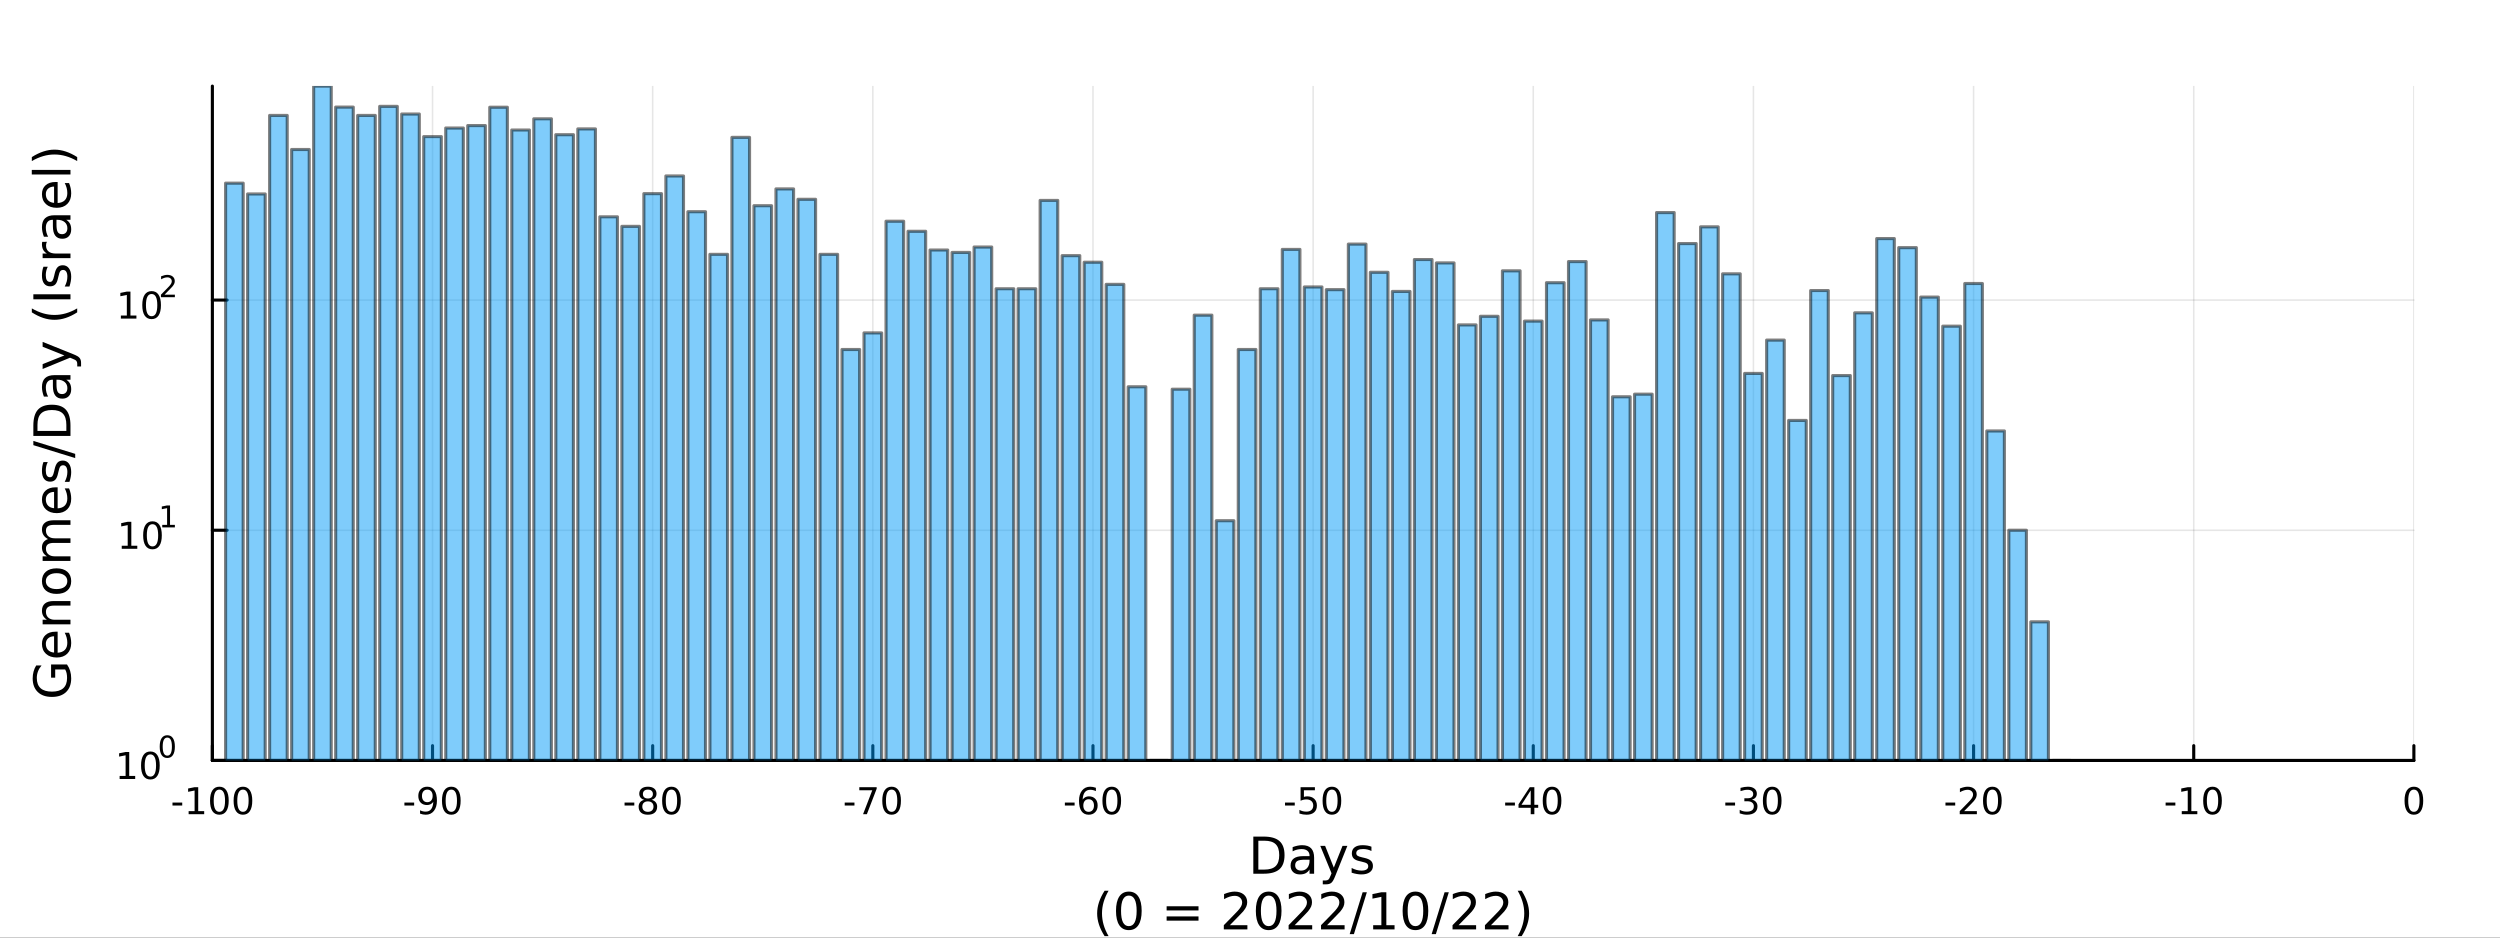 <?xml version="1.0" encoding="utf-8"?>
<svg xmlns="http://www.w3.org/2000/svg" xmlns:xlink="http://www.w3.org/1999/xlink" width="800" height="300" viewBox="0 0 3200 1200">
<rect x="0" y="0" width="3200" height="1200" fill="#333333" stroke="none"/>
<defs>
  <clipPath id="clip980">
    <rect x="0" y="0" width="3200" height="1200"/>
  </clipPath>
</defs>
<path clip-path="url(#clip980)" d="
M0 1200 L3200 1200 L3200 0 L0 0  Z
  " fill="#ffffff" fill-rule="evenodd" fill-opacity="1"/>
<defs>
  <clipPath id="clip981">
    <rect x="640" y="0" width="2241" height="1200"/>
  </clipPath>
</defs>
<path clip-path="url(#clip980)" d="
M271.839 973.368 L3089.76 973.368 L3089.76 110.236 L271.839 110.236  Z
  " fill="#ffffff" fill-rule="evenodd" fill-opacity="1"/>
<defs>
  <clipPath id="clip982">
    <rect x="271" y="110" width="2819" height="864"/>
  </clipPath>
</defs>
<polyline clip-path="url(#clip982)" style="stroke:#000000; stroke-linecap:round; stroke-linejoin:round; stroke-width:2; stroke-opacity:0.1; fill:none" points="
  271.839,973.368 271.839,110.236 
  "/>
<polyline clip-path="url(#clip982)" style="stroke:#000000; stroke-linecap:round; stroke-linejoin:round; stroke-width:2; stroke-opacity:0.1; fill:none" points="
  553.632,973.368 553.632,110.236 
  "/>
<polyline clip-path="url(#clip982)" style="stroke:#000000; stroke-linecap:round; stroke-linejoin:round; stroke-width:2; stroke-opacity:0.1; fill:none" points="
  835.424,973.368 835.424,110.236 
  "/>
<polyline clip-path="url(#clip982)" style="stroke:#000000; stroke-linecap:round; stroke-linejoin:round; stroke-width:2; stroke-opacity:0.1; fill:none" points="
  1117.22,973.368 1117.22,110.236 
  "/>
<polyline clip-path="url(#clip982)" style="stroke:#000000; stroke-linecap:round; stroke-linejoin:round; stroke-width:2; stroke-opacity:0.1; fill:none" points="
  1399.01,973.368 1399.01,110.236 
  "/>
<polyline clip-path="url(#clip982)" style="stroke:#000000; stroke-linecap:round; stroke-linejoin:round; stroke-width:2; stroke-opacity:0.1; fill:none" points="
  1680.8,973.368 1680.8,110.236 
  "/>
<polyline clip-path="url(#clip982)" style="stroke:#000000; stroke-linecap:round; stroke-linejoin:round; stroke-width:2; stroke-opacity:0.1; fill:none" points="
  1962.59,973.368 1962.59,110.236 
  "/>
<polyline clip-path="url(#clip982)" style="stroke:#000000; stroke-linecap:round; stroke-linejoin:round; stroke-width:2; stroke-opacity:0.1; fill:none" points="
  2244.39,973.368 2244.39,110.236 
  "/>
<polyline clip-path="url(#clip982)" style="stroke:#000000; stroke-linecap:round; stroke-linejoin:round; stroke-width:2; stroke-opacity:0.1; fill:none" points="
  2526.18,973.368 2526.18,110.236 
  "/>
<polyline clip-path="url(#clip982)" style="stroke:#000000; stroke-linecap:round; stroke-linejoin:round; stroke-width:2; stroke-opacity:0.1; fill:none" points="
  2807.97,973.368 2807.97,110.236 
  "/>
<polyline clip-path="url(#clip982)" style="stroke:#000000; stroke-linecap:round; stroke-linejoin:round; stroke-width:2; stroke-opacity:0.1; fill:none" points="
  3089.76,973.368 3089.76,110.236 
  "/>
<polyline clip-path="url(#clip980)" style="stroke:#000000; stroke-linecap:round; stroke-linejoin:round; stroke-width:4; stroke-opacity:1; fill:none" points="
  271.839,973.368 3089.76,973.368 
  "/>
<polyline clip-path="url(#clip980)" style="stroke:#000000; stroke-linecap:round; stroke-linejoin:round; stroke-width:4; stroke-opacity:1; fill:none" points="
  271.839,973.368 271.839,954.47 
  "/>
<polyline clip-path="url(#clip980)" style="stroke:#000000; stroke-linecap:round; stroke-linejoin:round; stroke-width:4; stroke-opacity:1; fill:none" points="
  553.632,973.368 553.632,954.47 
  "/>
<polyline clip-path="url(#clip980)" style="stroke:#000000; stroke-linecap:round; stroke-linejoin:round; stroke-width:4; stroke-opacity:1; fill:none" points="
  835.424,973.368 835.424,954.47 
  "/>
<polyline clip-path="url(#clip980)" style="stroke:#000000; stroke-linecap:round; stroke-linejoin:round; stroke-width:4; stroke-opacity:1; fill:none" points="
  1117.22,973.368 1117.22,954.47 
  "/>
<polyline clip-path="url(#clip980)" style="stroke:#000000; stroke-linecap:round; stroke-linejoin:round; stroke-width:4; stroke-opacity:1; fill:none" points="
  1399.01,973.368 1399.01,954.47 
  "/>
<polyline clip-path="url(#clip980)" style="stroke:#000000; stroke-linecap:round; stroke-linejoin:round; stroke-width:4; stroke-opacity:1; fill:none" points="
  1680.8,973.368 1680.8,954.47 
  "/>
<polyline clip-path="url(#clip980)" style="stroke:#000000; stroke-linecap:round; stroke-linejoin:round; stroke-width:4; stroke-opacity:1; fill:none" points="
  1962.59,973.368 1962.59,954.47 
  "/>
<polyline clip-path="url(#clip980)" style="stroke:#000000; stroke-linecap:round; stroke-linejoin:round; stroke-width:4; stroke-opacity:1; fill:none" points="
  2244.39,973.368 2244.39,954.47 
  "/>
<polyline clip-path="url(#clip980)" style="stroke:#000000; stroke-linecap:round; stroke-linejoin:round; stroke-width:4; stroke-opacity:1; fill:none" points="
  2526.18,973.368 2526.18,954.47 
  "/>
<polyline clip-path="url(#clip980)" style="stroke:#000000; stroke-linecap:round; stroke-linejoin:round; stroke-width:4; stroke-opacity:1; fill:none" points="
  2807.97,973.368 2807.97,954.47 
  "/>
<polyline clip-path="url(#clip980)" style="stroke:#000000; stroke-linecap:round; stroke-linejoin:round; stroke-width:4; stroke-opacity:1; fill:none" points="
  3089.76,973.368 3089.76,954.47 
  "/>
<path clip-path="url(#clip980)" d="M220.775 1027.28 L233.251 1027.28 L233.251 1031.08 L220.775 1031.08 L220.775 1027.28 Z" fill="#000000" fill-rule="evenodd" fill-opacity="1" /><path clip-path="url(#clip980)" d="M241.446 1038.23 L249.085 1038.23 L249.085 1011.87 L240.775 1013.53 L240.775 1009.27 L249.038 1007.61 L253.714 1007.61 L253.714 1038.23 L261.353 1038.23 L261.353 1042.17 L241.446 1042.17 L241.446 1038.23 Z" fill="#000000" fill-rule="evenodd" fill-opacity="1" /><path clip-path="url(#clip980)" d="M280.798 1010.69 Q277.186 1010.69 275.358 1014.25 Q273.552 1017.79 273.552 1024.92 Q273.552 1032.03 275.358 1035.59 Q277.186 1039.14 280.798 1039.14 Q284.432 1039.14 286.237 1035.59 Q288.066 1032.03 288.066 1024.92 Q288.066 1017.79 286.237 1014.25 Q284.432 1010.69 280.798 1010.69 M280.798 1006.98 Q286.608 1006.98 289.663 1011.59 Q292.742 1016.17 292.742 1024.92 Q292.742 1033.65 289.663 1038.26 Q286.608 1042.84 280.798 1042.84 Q274.987 1042.84 271.909 1038.26 Q268.853 1033.65 268.853 1024.92 Q268.853 1016.17 271.909 1011.59 Q274.987 1006.98 280.798 1006.98 Z" fill="#000000" fill-rule="evenodd" fill-opacity="1" /><path clip-path="url(#clip980)" d="M310.959 1010.69 Q307.348 1010.69 305.52 1014.25 Q303.714 1017.79 303.714 1024.92 Q303.714 1032.03 305.52 1035.59 Q307.348 1039.14 310.959 1039.14 Q314.594 1039.14 316.399 1035.59 Q318.228 1032.03 318.228 1024.92 Q318.228 1017.79 316.399 1014.25 Q314.594 1010.69 310.959 1010.69 M310.959 1006.98 Q316.77 1006.98 319.825 1011.59 Q322.904 1016.17 322.904 1024.92 Q322.904 1033.65 319.825 1038.26 Q316.77 1042.84 310.959 1042.84 Q305.149 1042.84 302.071 1038.26 Q299.015 1033.65 299.015 1024.92 Q299.015 1016.17 302.071 1011.59 Q305.149 1006.98 310.959 1006.98 Z" fill="#000000" fill-rule="evenodd" fill-opacity="1" /><path clip-path="url(#clip980)" d="M517.648 1027.28 L530.125 1027.28 L530.125 1031.08 L517.648 1031.08 L517.648 1027.28 Z" fill="#000000" fill-rule="evenodd" fill-opacity="1" /><path clip-path="url(#clip980)" d="M537.648 1041.45 L537.648 1037.19 Q539.407 1038.02 541.213 1038.46 Q543.018 1038.9 544.754 1038.9 Q549.384 1038.9 551.815 1035.8 Q554.268 1032.68 554.615 1026.33 Q553.273 1028.33 551.213 1029.39 Q549.153 1030.45 546.653 1030.45 Q541.467 1030.45 538.435 1027.33 Q535.426 1024.18 535.426 1018.74 Q535.426 1013.42 538.574 1010.2 Q541.722 1006.98 546.953 1006.98 Q552.949 1006.98 556.097 1011.59 Q559.268 1016.17 559.268 1024.92 Q559.268 1033.09 555.379 1037.98 Q551.514 1042.84 544.963 1042.84 Q543.203 1042.84 541.398 1042.49 Q539.592 1042.14 537.648 1041.45 M546.953 1026.8 Q550.102 1026.8 551.93 1024.64 Q553.782 1022.49 553.782 1018.74 Q553.782 1015.02 551.93 1012.86 Q550.102 1010.69 546.953 1010.69 Q543.805 1010.69 541.953 1012.86 Q540.125 1015.02 540.125 1018.74 Q540.125 1022.49 541.953 1024.64 Q543.805 1026.8 546.953 1026.8 Z" fill="#000000" fill-rule="evenodd" fill-opacity="1" /><path clip-path="url(#clip980)" d="M577.671 1010.69 Q574.06 1010.69 572.231 1014.25 Q570.426 1017.79 570.426 1024.92 Q570.426 1032.03 572.231 1035.59 Q574.06 1039.14 577.671 1039.14 Q581.305 1039.14 583.111 1035.59 Q584.939 1032.03 584.939 1024.92 Q584.939 1017.79 583.111 1014.25 Q581.305 1010.69 577.671 1010.69 M577.671 1006.98 Q583.481 1006.98 586.537 1011.59 Q589.615 1016.17 589.615 1024.92 Q589.615 1033.65 586.537 1038.26 Q583.481 1042.84 577.671 1042.84 Q571.861 1042.84 568.782 1038.26 Q565.727 1033.65 565.727 1024.92 Q565.727 1016.17 568.782 1011.59 Q571.861 1006.98 577.671 1006.98 Z" fill="#000000" fill-rule="evenodd" fill-opacity="1" /><path clip-path="url(#clip980)" d="M799.441 1027.28 L811.917 1027.28 L811.917 1031.08 L799.441 1031.08 L799.441 1027.28 Z" fill="#000000" fill-rule="evenodd" fill-opacity="1" /><path clip-path="url(#clip980)" d="M829.301 1025.76 Q825.968 1025.76 824.047 1027.54 Q822.149 1029.32 822.149 1032.45 Q822.149 1035.57 824.047 1037.35 Q825.968 1039.14 829.301 1039.14 Q832.635 1039.14 834.556 1037.35 Q836.477 1035.55 836.477 1032.45 Q836.477 1029.32 834.556 1027.54 Q832.658 1025.76 829.301 1025.76 M824.626 1023.77 Q821.616 1023.02 819.927 1020.96 Q818.26 1018.9 818.26 1015.94 Q818.26 1011.8 821.2 1009.39 Q824.163 1006.98 829.301 1006.98 Q834.463 1006.98 837.403 1009.39 Q840.343 1011.8 840.343 1015.94 Q840.343 1018.9 838.653 1020.96 Q836.987 1023.02 834.001 1023.77 Q837.38 1024.55 839.255 1026.84 Q841.153 1029.14 841.153 1032.45 Q841.153 1037.47 838.075 1040.15 Q835.019 1042.84 829.301 1042.84 Q823.584 1042.84 820.505 1040.15 Q817.45 1037.47 817.45 1032.45 Q817.45 1029.14 819.348 1026.84 Q821.246 1024.55 824.626 1023.77 M822.913 1016.38 Q822.913 1019.07 824.579 1020.57 Q826.269 1022.08 829.301 1022.08 Q832.311 1022.08 834.001 1020.57 Q835.713 1019.07 835.713 1016.38 Q835.713 1013.7 834.001 1012.19 Q832.311 1010.69 829.301 1010.69 Q826.269 1010.69 824.579 1012.19 Q822.913 1013.7 822.913 1016.38 Z" fill="#000000" fill-rule="evenodd" fill-opacity="1" /><path clip-path="url(#clip980)" d="M859.463 1010.69 Q855.852 1010.69 854.024 1014.25 Q852.218 1017.79 852.218 1024.92 Q852.218 1032.03 854.024 1035.59 Q855.852 1039.14 859.463 1039.14 Q863.098 1039.14 864.903 1035.59 Q866.732 1032.03 866.732 1024.92 Q866.732 1017.79 864.903 1014.25 Q863.098 1010.69 859.463 1010.69 M859.463 1006.98 Q865.274 1006.98 868.329 1011.59 Q871.408 1016.17 871.408 1024.92 Q871.408 1033.65 868.329 1038.26 Q865.274 1042.84 859.463 1042.84 Q853.653 1042.84 850.575 1038.26 Q847.519 1033.65 847.519 1024.92 Q847.519 1016.17 850.575 1011.59 Q853.653 1006.98 859.463 1006.98 Z" fill="#000000" fill-rule="evenodd" fill-opacity="1" /><path clip-path="url(#clip980)" d="M1081.23 1027.28 L1093.71 1027.28 L1093.71 1031.08 L1081.23 1031.08 L1081.23 1027.28 Z" fill="#000000" fill-rule="evenodd" fill-opacity="1" /><path clip-path="url(#clip980)" d="M1099.91 1007.61 L1122.14 1007.61 L1122.14 1009.6 L1109.59 1042.17 L1104.71 1042.17 L1116.51 1011.54 L1099.91 1011.54 L1099.91 1007.61 Z" fill="#000000" fill-rule="evenodd" fill-opacity="1" /><path clip-path="url(#clip980)" d="M1141.26 1010.69 Q1137.64 1010.69 1135.82 1014.25 Q1134.01 1017.79 1134.01 1024.92 Q1134.01 1032.03 1135.82 1035.59 Q1137.64 1039.14 1141.26 1039.14 Q1144.89 1039.14 1146.7 1035.59 Q1148.52 1032.03 1148.52 1024.92 Q1148.52 1017.79 1146.7 1014.25 Q1144.89 1010.69 1141.26 1010.69 M1141.26 1006.98 Q1147.07 1006.98 1150.12 1011.59 Q1153.2 1016.17 1153.2 1024.92 Q1153.2 1033.65 1150.12 1038.26 Q1147.07 1042.84 1141.26 1042.84 Q1135.45 1042.84 1132.37 1038.26 Q1129.31 1033.65 1129.31 1024.92 Q1129.31 1016.17 1132.37 1011.59 Q1135.45 1006.98 1141.26 1006.98 Z" fill="#000000" fill-rule="evenodd" fill-opacity="1" /><path clip-path="url(#clip980)" d="M1363.03 1027.28 L1375.5 1027.28 L1375.5 1031.08 L1363.03 1031.08 L1363.03 1027.28 Z" fill="#000000" fill-rule="evenodd" fill-opacity="1" /><path clip-path="url(#clip980)" d="M1393.47 1023.02 Q1390.32 1023.02 1388.47 1025.18 Q1386.64 1027.33 1386.64 1031.08 Q1386.64 1034.81 1388.47 1036.98 Q1390.32 1039.14 1393.47 1039.14 Q1396.61 1039.14 1398.44 1036.98 Q1400.29 1034.81 1400.29 1031.08 Q1400.29 1027.33 1398.44 1025.18 Q1396.61 1023.02 1393.47 1023.02 M1402.75 1008.37 L1402.75 1012.63 Q1400.99 1011.8 1399.18 1011.36 Q1397.4 1010.92 1395.64 1010.92 Q1391.01 1010.92 1388.56 1014.04 Q1386.13 1017.17 1385.78 1023.49 Q1387.15 1021.47 1389.21 1020.41 Q1391.27 1019.32 1393.74 1019.32 Q1398.95 1019.32 1401.96 1022.49 Q1404.99 1025.64 1404.99 1031.08 Q1404.99 1036.4 1401.84 1039.62 Q1398.7 1042.84 1393.47 1042.84 Q1387.47 1042.84 1384.3 1038.26 Q1381.13 1033.65 1381.13 1024.92 Q1381.13 1016.73 1385.02 1011.87 Q1388.9 1006.98 1395.46 1006.98 Q1397.22 1006.98 1399 1007.33 Q1400.8 1007.68 1402.75 1008.37 Z" fill="#000000" fill-rule="evenodd" fill-opacity="1" /><path clip-path="url(#clip980)" d="M1423.05 1010.69 Q1419.44 1010.69 1417.61 1014.25 Q1415.8 1017.79 1415.8 1024.92 Q1415.8 1032.03 1417.61 1035.59 Q1419.44 1039.14 1423.05 1039.14 Q1426.68 1039.14 1428.49 1035.59 Q1430.32 1032.03 1430.32 1024.92 Q1430.32 1017.79 1428.49 1014.25 Q1426.68 1010.69 1423.05 1010.69 M1423.05 1006.98 Q1428.86 1006.98 1431.91 1011.59 Q1434.99 1016.17 1434.99 1024.92 Q1434.99 1033.65 1431.91 1038.26 Q1428.86 1042.84 1423.05 1042.84 Q1417.24 1042.84 1414.16 1038.26 Q1411.1 1033.65 1411.1 1024.92 Q1411.1 1016.17 1414.16 1011.59 Q1417.24 1006.98 1423.05 1006.98 Z" fill="#000000" fill-rule="evenodd" fill-opacity="1" /><path clip-path="url(#clip980)" d="M1644.82 1027.28 L1657.29 1027.28 L1657.29 1031.08 L1644.82 1031.08 L1644.82 1027.28 Z" fill="#000000" fill-rule="evenodd" fill-opacity="1" /><path clip-path="url(#clip980)" d="M1664.73 1007.61 L1683.08 1007.61 L1683.08 1011.54 L1669.01 1011.54 L1669.01 1020.02 Q1670.03 1019.67 1671.04 1019.51 Q1672.06 1019.32 1673.08 1019.32 Q1678.87 1019.32 1682.25 1022.49 Q1685.63 1025.66 1685.63 1031.08 Q1685.63 1036.66 1682.16 1039.76 Q1678.68 1042.84 1672.36 1042.84 Q1670.19 1042.84 1667.92 1042.47 Q1665.67 1042.1 1663.27 1041.36 L1663.27 1036.66 Q1665.35 1037.79 1667.57 1038.35 Q1669.79 1038.9 1672.27 1038.9 Q1676.28 1038.9 1678.61 1036.8 Q1680.95 1034.69 1680.95 1031.08 Q1680.95 1027.47 1678.61 1025.36 Q1676.28 1023.26 1672.27 1023.26 Q1670.4 1023.26 1668.52 1023.67 Q1666.67 1024.09 1664.73 1024.97 L1664.73 1007.61 Z" fill="#000000" fill-rule="evenodd" fill-opacity="1" /><path clip-path="url(#clip980)" d="M1704.84 1010.69 Q1701.23 1010.69 1699.4 1014.25 Q1697.6 1017.79 1697.6 1024.92 Q1697.6 1032.03 1699.4 1035.59 Q1701.23 1039.14 1704.84 1039.14 Q1708.47 1039.14 1710.28 1035.59 Q1712.11 1032.03 1712.11 1024.92 Q1712.11 1017.79 1710.28 1014.25 Q1708.47 1010.69 1704.84 1010.69 M1704.84 1006.98 Q1710.65 1006.98 1713.71 1011.59 Q1716.79 1016.17 1716.79 1024.92 Q1716.79 1033.65 1713.71 1038.26 Q1710.65 1042.84 1704.84 1042.84 Q1699.03 1042.84 1695.95 1038.26 Q1692.9 1033.65 1692.9 1024.92 Q1692.9 1016.17 1695.95 1011.59 Q1699.03 1006.98 1704.84 1006.98 Z" fill="#000000" fill-rule="evenodd" fill-opacity="1" /><path clip-path="url(#clip980)" d="M1926.61 1027.28 L1939.09 1027.28 L1939.09 1031.08 L1926.61 1031.08 L1926.61 1027.28 Z" fill="#000000" fill-rule="evenodd" fill-opacity="1" /><path clip-path="url(#clip980)" d="M1959.32 1011.68 L1947.51 1030.13 L1959.32 1030.13 L1959.32 1011.68 M1958.09 1007.61 L1963.97 1007.61 L1963.97 1030.13 L1968.9 1030.13 L1968.9 1034.02 L1963.97 1034.02 L1963.97 1042.17 L1959.32 1042.17 L1959.32 1034.02 L1943.72 1034.02 L1943.72 1029.51 L1958.09 1007.61 Z" fill="#000000" fill-rule="evenodd" fill-opacity="1" /><path clip-path="url(#clip980)" d="M1986.63 1010.69 Q1983.02 1010.69 1981.19 1014.25 Q1979.39 1017.79 1979.39 1024.92 Q1979.39 1032.03 1981.19 1035.59 Q1983.02 1039.14 1986.63 1039.14 Q1990.27 1039.14 1992.07 1035.59 Q1993.9 1032.03 1993.9 1024.92 Q1993.9 1017.79 1992.07 1014.25 Q1990.27 1010.69 1986.63 1010.69 M1986.63 1006.98 Q1992.44 1006.98 1995.5 1011.59 Q1998.58 1016.17 1998.58 1024.92 Q1998.58 1033.65 1995.5 1038.26 Q1992.44 1042.84 1986.63 1042.84 Q1980.82 1042.84 1977.74 1038.26 Q1974.69 1033.65 1974.69 1024.92 Q1974.69 1016.17 1977.74 1011.59 Q1980.82 1006.98 1986.63 1006.98 Z" fill="#000000" fill-rule="evenodd" fill-opacity="1" /><path clip-path="url(#clip980)" d="M2208.4 1027.28 L2220.88 1027.28 L2220.88 1031.08 L2208.4 1031.08 L2208.4 1027.28 Z" fill="#000000" fill-rule="evenodd" fill-opacity="1" /><path clip-path="url(#clip980)" d="M2242.43 1023.53 Q2245.79 1024.25 2247.66 1026.52 Q2249.56 1028.79 2249.56 1032.12 Q2249.56 1037.24 2246.04 1040.04 Q2242.52 1042.84 2236.04 1042.84 Q2233.87 1042.84 2231.55 1042.4 Q2229.26 1041.98 2226.81 1041.13 L2226.81 1036.61 Q2228.75 1037.75 2231.06 1038.33 Q2233.38 1038.9 2235.9 1038.9 Q2240.3 1038.9 2242.59 1037.17 Q2244.91 1035.43 2244.91 1032.12 Q2244.91 1029.07 2242.75 1027.35 Q2240.62 1025.62 2236.81 1025.62 L2232.78 1025.62 L2232.78 1021.77 L2236.99 1021.77 Q2240.44 1021.77 2242.27 1020.41 Q2244.1 1019.02 2244.1 1016.43 Q2244.1 1013.77 2242.2 1012.35 Q2240.32 1010.92 2236.81 1010.92 Q2234.88 1010.92 2232.69 1011.33 Q2230.49 1011.75 2227.85 1012.63 L2227.85 1008.46 Q2230.51 1007.72 2232.82 1007.35 Q2235.16 1006.98 2237.22 1006.98 Q2242.55 1006.98 2245.65 1009.41 Q2248.75 1011.82 2248.75 1015.94 Q2248.75 1018.81 2247.11 1020.8 Q2245.46 1022.77 2242.43 1023.53 Z" fill="#000000" fill-rule="evenodd" fill-opacity="1" /><path clip-path="url(#clip980)" d="M2268.43 1010.69 Q2264.81 1010.69 2262.99 1014.25 Q2261.18 1017.79 2261.18 1024.92 Q2261.18 1032.03 2262.99 1035.59 Q2264.81 1039.14 2268.43 1039.14 Q2272.06 1039.14 2273.87 1035.59 Q2275.69 1032.03 2275.69 1024.92 Q2275.69 1017.79 2273.87 1014.25 Q2272.06 1010.69 2268.43 1010.69 M2268.43 1006.98 Q2274.24 1006.98 2277.29 1011.59 Q2280.37 1016.17 2280.37 1024.92 Q2280.37 1033.65 2277.29 1038.26 Q2274.24 1042.84 2268.43 1042.84 Q2262.62 1042.84 2259.54 1038.26 Q2256.48 1033.65 2256.48 1024.92 Q2256.48 1016.17 2259.54 1011.59 Q2262.62 1006.98 2268.43 1006.98 Z" fill="#000000" fill-rule="evenodd" fill-opacity="1" /><path clip-path="url(#clip980)" d="M2490.2 1027.28 L2502.67 1027.28 L2502.67 1031.08 L2490.2 1031.08 L2490.2 1027.28 Z" fill="#000000" fill-rule="evenodd" fill-opacity="1" /><path clip-path="url(#clip980)" d="M2514.08 1038.23 L2530.4 1038.23 L2530.4 1042.17 L2508.46 1042.17 L2508.46 1038.23 Q2511.12 1035.48 2515.7 1030.85 Q2520.31 1026.2 2521.49 1024.85 Q2523.74 1022.33 2524.62 1020.59 Q2525.52 1018.83 2525.52 1017.14 Q2525.52 1014.39 2523.57 1012.65 Q2521.65 1010.92 2518.55 1010.92 Q2516.35 1010.92 2513.9 1011.68 Q2511.47 1012.45 2508.69 1014 L2508.69 1009.27 Q2511.51 1008.14 2513.97 1007.56 Q2516.42 1006.98 2518.46 1006.98 Q2523.83 1006.98 2527.02 1009.67 Q2530.22 1012.35 2530.22 1016.84 Q2530.22 1018.97 2529.41 1020.89 Q2528.62 1022.79 2526.51 1025.39 Q2525.94 1026.06 2522.83 1029.27 Q2519.73 1032.47 2514.08 1038.23 Z" fill="#000000" fill-rule="evenodd" fill-opacity="1" /><path clip-path="url(#clip980)" d="M2550.22 1010.69 Q2546.61 1010.69 2544.78 1014.25 Q2542.97 1017.79 2542.97 1024.92 Q2542.97 1032.03 2544.78 1035.59 Q2546.61 1039.14 2550.22 1039.14 Q2553.85 1039.14 2555.66 1035.59 Q2557.49 1032.03 2557.49 1024.92 Q2557.49 1017.79 2555.66 1014.25 Q2553.85 1010.69 2550.22 1010.69 M2550.22 1006.98 Q2556.03 1006.98 2559.08 1011.59 Q2562.16 1016.17 2562.16 1024.92 Q2562.16 1033.65 2559.08 1038.26 Q2556.03 1042.84 2550.22 1042.84 Q2544.41 1042.84 2541.33 1038.26 Q2538.27 1033.65 2538.27 1024.92 Q2538.27 1016.17 2541.33 1011.59 Q2544.41 1006.98 2550.22 1006.98 Z" fill="#000000" fill-rule="evenodd" fill-opacity="1" /><path clip-path="url(#clip980)" d="M2771.99 1027.28 L2784.46 1027.28 L2784.46 1031.08 L2771.99 1031.08 L2771.99 1027.28 Z" fill="#000000" fill-rule="evenodd" fill-opacity="1" /><path clip-path="url(#clip980)" d="M2792.66 1038.23 L2800.3 1038.23 L2800.3 1011.87 L2791.99 1013.53 L2791.99 1009.27 L2800.25 1007.61 L2804.93 1007.61 L2804.93 1038.23 L2812.57 1038.23 L2812.57 1042.17 L2792.66 1042.17 L2792.66 1038.23 Z" fill="#000000" fill-rule="evenodd" fill-opacity="1" /><path clip-path="url(#clip980)" d="M2832.01 1010.69 Q2828.4 1010.69 2826.57 1014.25 Q2824.77 1017.79 2824.77 1024.92 Q2824.77 1032.03 2826.57 1035.59 Q2828.4 1039.14 2832.01 1039.14 Q2835.64 1039.14 2837.45 1035.59 Q2839.28 1032.03 2839.28 1024.92 Q2839.28 1017.79 2837.45 1014.25 Q2835.64 1010.69 2832.01 1010.69 M2832.01 1006.98 Q2837.82 1006.98 2840.88 1011.59 Q2843.95 1016.17 2843.95 1024.92 Q2843.95 1033.65 2840.88 1038.26 Q2837.82 1042.84 2832.01 1042.84 Q2826.2 1042.84 2823.12 1038.26 Q2820.07 1033.65 2820.07 1024.92 Q2820.07 1016.17 2823.12 1011.59 Q2826.2 1006.98 2832.01 1006.98 Z" fill="#000000" fill-rule="evenodd" fill-opacity="1" /><path clip-path="url(#clip980)" d="M3089.76 1010.69 Q3086.15 1010.69 3084.32 1014.25 Q3082.52 1017.79 3082.52 1024.92 Q3082.52 1032.03 3084.32 1035.59 Q3086.15 1039.14 3089.76 1039.14 Q3093.4 1039.14 3095.2 1035.59 Q3097.03 1032.03 3097.03 1024.92 Q3097.03 1017.79 3095.2 1014.25 Q3093.4 1010.69 3089.76 1010.69 M3089.76 1006.98 Q3095.57 1006.98 3098.63 1011.59 Q3101.71 1016.17 3101.71 1024.92 Q3101.71 1033.65 3098.63 1038.26 Q3095.57 1042.84 3089.76 1042.84 Q3083.95 1042.84 3080.87 1038.26 Q3077.82 1033.65 3077.82 1024.92 Q3077.82 1016.17 3080.87 1011.59 Q3083.95 1006.98 3089.76 1006.98 Z" fill="#000000" fill-rule="evenodd" fill-opacity="1" /><path clip-path="url(#clip980)" d="M1610.68 1076.12 L1610.68 1113.07 L1618.45 1113.07 Q1628.28 1113.07 1632.84 1108.61 Q1637.42 1104.16 1637.42 1094.54 Q1637.42 1085 1632.84 1080.57 Q1628.28 1076.12 1618.45 1076.12 L1610.68 1076.12 M1604.25 1070.83 L1617.46 1070.83 Q1631.28 1070.83 1637.74 1076.59 Q1644.2 1082.32 1644.2 1094.54 Q1644.2 1106.83 1637.71 1112.59 Q1631.21 1118.35 1617.46 1118.35 L1604.25 1118.35 L1604.25 1070.83 Z" fill="#000000" fill-rule="evenodd" fill-opacity="1" /><path clip-path="url(#clip980)" d="M1670.39 1100.43 Q1663.3 1100.43 1660.56 1102.06 Q1657.82 1103.68 1657.82 1107.59 Q1657.82 1110.71 1659.86 1112.56 Q1661.93 1114.37 1665.46 1114.37 Q1670.33 1114.37 1673.26 1110.94 Q1676.22 1107.47 1676.22 1101.74 L1676.22 1100.43 L1670.39 1100.43 M1682.07 1098.01 L1682.07 1118.35 L1676.22 1118.35 L1676.22 1112.94 Q1674.21 1116.19 1671.22 1117.75 Q1668.23 1119.27 1663.9 1119.27 Q1658.43 1119.27 1655.18 1116.22 Q1651.96 1113.13 1651.96 1107.98 Q1651.96 1101.96 1655.98 1098.9 Q1660.02 1095.85 1668.01 1095.85 L1676.22 1095.85 L1676.22 1095.28 Q1676.22 1091.23 1673.54 1089.04 Q1670.9 1086.81 1666.1 1086.81 Q1663.04 1086.81 1660.14 1087.54 Q1657.25 1088.27 1654.57 1089.74 L1654.57 1084.33 Q1657.79 1083.09 1660.81 1082.48 Q1663.84 1081.84 1666.7 1081.84 Q1674.44 1081.84 1678.26 1085.85 Q1682.07 1089.87 1682.07 1098.01 Z" fill="#000000" fill-rule="evenodd" fill-opacity="1" /><path clip-path="url(#clip980)" d="M1708.97 1121.66 Q1706.49 1128.03 1704.13 1129.97 Q1701.78 1131.91 1697.83 1131.91 L1693.15 1131.91 L1693.15 1127.01 L1696.59 1127.01 Q1699.01 1127.01 1700.34 1125.86 Q1701.68 1124.72 1703.3 1120.45 L1704.35 1117.78 L1689.94 1082.7 L1696.14 1082.7 L1707.28 1110.59 L1718.42 1082.7 L1724.63 1082.7 L1708.97 1121.66 Z" fill="#000000" fill-rule="evenodd" fill-opacity="1" /><path clip-path="url(#clip980)" d="M1755.44 1083.75 L1755.44 1089.29 Q1752.96 1088.02 1750.28 1087.38 Q1747.61 1086.75 1744.75 1086.75 Q1740.38 1086.75 1738.19 1088.08 Q1736.02 1089.42 1736.02 1092.09 Q1736.02 1094.13 1737.58 1095.31 Q1739.14 1096.45 1743.85 1097.5 L1745.86 1097.95 Q1752.1 1099.29 1754.71 1101.74 Q1757.35 1104.16 1757.35 1108.52 Q1757.35 1113.48 1753.4 1116.38 Q1749.49 1119.27 1742.61 1119.27 Q1739.75 1119.27 1736.63 1118.7 Q1733.54 1118.16 1730.1 1117.05 L1730.1 1111 Q1733.35 1112.69 1736.5 1113.55 Q1739.65 1114.37 1742.74 1114.37 Q1746.88 1114.37 1749.11 1112.97 Q1751.33 1111.54 1751.33 1108.96 Q1751.33 1106.58 1749.71 1105.3 Q1748.12 1104.03 1742.68 1102.85 L1740.64 1102.37 Q1735.2 1101.23 1732.78 1098.87 Q1730.36 1096.49 1730.36 1092.35 Q1730.36 1087.32 1733.92 1084.58 Q1737.49 1081.84 1744.04 1081.84 Q1747.29 1081.84 1750.16 1082.32 Q1753.02 1082.8 1755.44 1083.75 Z" fill="#000000" fill-rule="evenodd" fill-opacity="1" /><path clip-path="url(#clip980)" d="M1418.96 1140.17 Q1414.7 1147.49 1412.63 1154.65 Q1410.56 1161.81 1410.56 1169.17 Q1410.56 1176.52 1412.63 1183.74 Q1414.73 1190.94 1418.96 1198.23 L1413.87 1198.23 Q1409.1 1190.75 1406.71 1183.52 Q1404.35 1176.3 1404.35 1169.17 Q1404.35 1162.07 1406.71 1154.87 Q1409.07 1147.68 1413.87 1140.17 L1418.96 1140.17 Z" fill="#000000" fill-rule="evenodd" fill-opacity="1" /><path clip-path="url(#clip980)" d="M1444.9 1146.34 Q1439.94 1146.34 1437.42 1151.25 Q1434.94 1156.12 1434.94 1165.92 Q1434.94 1175.69 1437.42 1180.59 Q1439.94 1185.46 1444.9 1185.46 Q1449.9 1185.46 1452.38 1180.59 Q1454.9 1175.69 1454.9 1165.92 Q1454.9 1156.12 1452.38 1151.25 Q1449.9 1146.34 1444.9 1146.34 M1444.9 1141.25 Q1452.89 1141.25 1457.09 1147.59 Q1461.33 1153.89 1461.33 1165.92 Q1461.33 1177.92 1457.09 1184.25 Q1452.89 1190.55 1444.9 1190.55 Q1436.92 1190.55 1432.68 1184.25 Q1428.48 1177.92 1428.48 1165.92 Q1428.48 1153.89 1432.68 1147.59 Q1436.92 1141.25 1444.9 1141.25 Z" fill="#000000" fill-rule="evenodd" fill-opacity="1" /><path clip-path="url(#clip980)" d="M1493.28 1160.03 L1534.09 1160.03 L1534.09 1165.38 L1493.28 1165.38 L1493.28 1160.03 M1493.28 1173.02 L1534.09 1173.02 L1534.09 1178.43 L1493.28 1178.43 L1493.28 1173.02 Z" fill="#000000" fill-rule="evenodd" fill-opacity="1" /><path clip-path="url(#clip980)" d="M1574.22 1184.22 L1596.66 1184.22 L1596.66 1189.63 L1566.49 1189.63 L1566.49 1184.22 Q1570.15 1180.43 1576.45 1174.07 Q1582.79 1167.67 1584.41 1165.82 Q1587.5 1162.35 1588.71 1159.97 Q1589.95 1157.55 1589.95 1155.23 Q1589.95 1151.44 1587.27 1149.05 Q1584.63 1146.66 1580.37 1146.66 Q1577.34 1146.66 1573.97 1147.71 Q1570.63 1148.76 1566.81 1150.9 L1566.81 1144.4 Q1570.69 1142.84 1574.06 1142.05 Q1577.44 1141.25 1580.24 1141.25 Q1587.62 1141.25 1592.02 1144.94 Q1596.41 1148.64 1596.41 1154.81 Q1596.41 1157.74 1595.29 1160.38 Q1594.21 1162.99 1591.32 1166.56 Q1590.52 1167.48 1586.25 1171.9 Q1581.99 1176.3 1574.22 1184.22 Z" fill="#000000" fill-rule="evenodd" fill-opacity="1" /><path clip-path="url(#clip980)" d="M1623.91 1146.34 Q1618.94 1146.34 1616.43 1151.25 Q1613.95 1156.12 1613.95 1165.92 Q1613.95 1175.69 1616.43 1180.59 Q1618.94 1185.46 1623.91 1185.46 Q1628.91 1185.46 1631.39 1180.59 Q1633.9 1175.69 1633.9 1165.92 Q1633.9 1156.12 1631.39 1151.25 Q1628.91 1146.34 1623.91 1146.34 M1623.91 1141.25 Q1631.9 1141.25 1636.1 1147.59 Q1640.33 1153.89 1640.33 1165.92 Q1640.33 1177.92 1636.1 1184.25 Q1631.9 1190.55 1623.91 1190.55 Q1615.92 1190.55 1611.69 1184.25 Q1607.48 1177.92 1607.48 1165.92 Q1607.48 1153.89 1611.69 1147.59 Q1615.92 1141.25 1623.91 1141.25 Z" fill="#000000" fill-rule="evenodd" fill-opacity="1" /><path clip-path="url(#clip980)" d="M1657.17 1184.22 L1679.61 1184.22 L1679.61 1189.63 L1649.43 1189.63 L1649.43 1184.22 Q1653.09 1180.43 1659.4 1174.07 Q1665.73 1167.67 1667.35 1165.82 Q1670.44 1162.35 1671.65 1159.97 Q1672.89 1157.55 1672.89 1155.23 Q1672.89 1151.44 1670.22 1149.05 Q1667.58 1146.66 1663.31 1146.66 Q1660.29 1146.66 1656.91 1147.71 Q1653.57 1148.76 1649.75 1150.9 L1649.75 1144.4 Q1653.64 1142.84 1657.01 1142.05 Q1660.38 1141.25 1663.18 1141.25 Q1670.57 1141.25 1674.96 1144.94 Q1679.35 1148.64 1679.35 1154.81 Q1679.35 1157.74 1678.24 1160.38 Q1677.16 1162.99 1674.26 1166.56 Q1673.47 1167.48 1669.2 1171.9 Q1664.93 1176.3 1657.17 1184.22 Z" fill="#000000" fill-rule="evenodd" fill-opacity="1" /><path clip-path="url(#clip980)" d="M1698.64 1184.22 L1721.08 1184.22 L1721.08 1189.63 L1690.91 1189.63 L1690.91 1184.22 Q1694.57 1180.43 1700.87 1174.07 Q1707.2 1167.67 1708.83 1165.82 Q1711.91 1162.35 1713.12 1159.97 Q1714.36 1157.55 1714.36 1155.23 Q1714.36 1151.44 1711.69 1149.05 Q1709.05 1146.66 1704.78 1146.66 Q1701.76 1146.66 1698.39 1147.71 Q1695.04 1148.76 1691.23 1150.9 L1691.23 1144.4 Q1695.11 1142.84 1698.48 1142.05 Q1701.86 1141.25 1704.66 1141.25 Q1712.04 1141.25 1716.43 1144.94 Q1720.83 1148.64 1720.83 1154.81 Q1720.83 1157.74 1719.71 1160.38 Q1718.63 1162.99 1715.73 1166.56 Q1714.94 1167.48 1710.67 1171.9 Q1706.41 1176.3 1698.64 1184.22 Z" fill="#000000" fill-rule="evenodd" fill-opacity="1" /><path clip-path="url(#clip980)" d="M1744.16 1142.11 L1749.57 1142.11 L1733.02 1195.68 L1727.61 1195.68 L1744.16 1142.11 Z" fill="#000000" fill-rule="evenodd" fill-opacity="1" /><path clip-path="url(#clip980)" d="M1757.65 1184.22 L1768.15 1184.22 L1768.15 1147.97 L1756.73 1150.26 L1756.73 1144.4 L1768.09 1142.11 L1774.52 1142.11 L1774.52 1184.22 L1785.02 1184.22 L1785.02 1189.63 L1757.65 1189.63 L1757.65 1184.22 Z" fill="#000000" fill-rule="evenodd" fill-opacity="1" /><path clip-path="url(#clip980)" d="M1811.76 1146.34 Q1806.79 1146.34 1804.28 1151.25 Q1801.8 1156.12 1801.8 1165.92 Q1801.8 1175.69 1804.28 1180.59 Q1806.79 1185.46 1811.76 1185.46 Q1816.76 1185.46 1819.24 1180.59 Q1821.75 1175.69 1821.75 1165.92 Q1821.75 1156.12 1819.24 1151.25 Q1816.76 1146.34 1811.76 1146.34 M1811.76 1141.25 Q1819.75 1141.25 1823.95 1147.59 Q1828.18 1153.89 1828.18 1165.92 Q1828.18 1177.92 1823.95 1184.25 Q1819.75 1190.55 1811.76 1190.55 Q1803.77 1190.55 1799.54 1184.25 Q1795.34 1177.92 1795.34 1165.92 Q1795.34 1153.89 1799.54 1147.59 Q1803.77 1141.25 1811.76 1141.25 Z" fill="#000000" fill-rule="evenodd" fill-opacity="1" /><path clip-path="url(#clip980)" d="M1849.06 1142.11 L1854.47 1142.11 L1837.92 1195.68 L1832.51 1195.68 L1849.06 1142.11 Z" fill="#000000" fill-rule="evenodd" fill-opacity="1" /><path clip-path="url(#clip980)" d="M1866.98 1184.22 L1889.42 1184.22 L1889.42 1189.63 L1859.25 1189.63 L1859.25 1184.22 Q1862.91 1180.43 1869.21 1174.07 Q1875.54 1167.67 1877.17 1165.82 Q1880.26 1162.35 1881.46 1159.97 Q1882.71 1157.55 1882.71 1155.23 Q1882.71 1151.44 1880.03 1149.05 Q1877.39 1146.66 1873.13 1146.66 Q1870.1 1146.66 1866.73 1147.71 Q1863.39 1148.76 1859.57 1150.9 L1859.57 1144.4 Q1863.45 1142.84 1866.82 1142.05 Q1870.2 1141.25 1873 1141.25 Q1880.38 1141.25 1884.77 1144.94 Q1889.17 1148.64 1889.17 1154.81 Q1889.17 1157.74 1888.05 1160.38 Q1886.97 1162.99 1884.07 1166.56 Q1883.28 1167.48 1879.01 1171.9 Q1874.75 1176.3 1866.98 1184.22 Z" fill="#000000" fill-rule="evenodd" fill-opacity="1" /><path clip-path="url(#clip980)" d="M1908.46 1184.22 L1930.89 1184.22 L1930.89 1189.63 L1900.72 1189.63 L1900.72 1184.22 Q1904.38 1180.43 1910.68 1174.07 Q1917.02 1167.67 1918.64 1165.82 Q1921.73 1162.35 1922.94 1159.97 Q1924.18 1157.55 1924.18 1155.23 Q1924.18 1151.44 1921.5 1149.05 Q1918.86 1146.66 1914.6 1146.66 Q1911.57 1146.66 1908.2 1147.71 Q1904.86 1148.76 1901.04 1150.9 L1901.04 1144.4 Q1904.92 1142.84 1908.3 1142.05 Q1911.67 1141.25 1914.47 1141.25 Q1921.85 1141.25 1926.25 1144.94 Q1930.64 1148.64 1930.64 1154.81 Q1930.64 1157.74 1929.53 1160.38 Q1928.44 1162.99 1925.55 1166.56 Q1924.75 1167.48 1920.49 1171.9 Q1916.22 1176.3 1908.46 1184.22 Z" fill="#000000" fill-rule="evenodd" fill-opacity="1" /><path clip-path="url(#clip980)" d="M1942.64 1140.17 L1947.73 1140.17 Q1952.51 1147.68 1954.86 1154.87 Q1957.25 1162.07 1957.25 1169.17 Q1957.25 1176.3 1954.86 1183.52 Q1952.51 1190.75 1947.73 1198.23 L1942.64 1198.23 Q1946.87 1190.94 1948.94 1183.74 Q1951.04 1176.52 1951.04 1169.17 Q1951.04 1161.81 1948.94 1154.65 Q1946.87 1147.49 1942.64 1140.17 Z" fill="#000000" fill-rule="evenodd" fill-opacity="1" /><polyline clip-path="url(#clip982)" style="stroke:#000000; stroke-linecap:round; stroke-linejoin:round; stroke-width:2; stroke-opacity:0.1; fill:none" points="
  271.839,973.368 3089.76,973.368 
  "/>
<polyline clip-path="url(#clip982)" style="stroke:#000000; stroke-linecap:round; stroke-linejoin:round; stroke-width:2; stroke-opacity:0.1; fill:none" points="
  271.839,678.725 3089.76,678.725 
  "/>
<polyline clip-path="url(#clip982)" style="stroke:#000000; stroke-linecap:round; stroke-linejoin:round; stroke-width:2; stroke-opacity:0.1; fill:none" points="
  271.839,384.083 3089.76,384.083 
  "/>
<polyline clip-path="url(#clip980)" style="stroke:#000000; stroke-linecap:round; stroke-linejoin:round; stroke-width:4; stroke-opacity:1; fill:none" points="
  271.839,973.368 271.839,110.236 
  "/>
<polyline clip-path="url(#clip980)" style="stroke:#000000; stroke-linecap:round; stroke-linejoin:round; stroke-width:4; stroke-opacity:1; fill:none" points="
  271.839,973.368 290.737,973.368 
  "/>
<polyline clip-path="url(#clip980)" style="stroke:#000000; stroke-linecap:round; stroke-linejoin:round; stroke-width:4; stroke-opacity:1; fill:none" points="
  271.839,678.725 290.737,678.725 
  "/>
<polyline clip-path="url(#clip980)" style="stroke:#000000; stroke-linecap:round; stroke-linejoin:round; stroke-width:4; stroke-opacity:1; fill:none" points="
  271.839,384.083 290.737,384.083 
  "/>
<path clip-path="url(#clip980)" d="M153.134 993.16 L160.772 993.16 L160.772 966.795 L152.462 968.461 L152.462 964.202 L160.726 962.535 L165.402 962.535 L165.402 993.16 L173.041 993.16 L173.041 997.095 L153.134 997.095 L153.134 993.16 Z" fill="#000000" fill-rule="evenodd" fill-opacity="1" /><path clip-path="url(#clip980)" d="M192.485 965.614 Q188.874 965.614 187.045 969.179 Q185.24 972.72 185.24 979.85 Q185.24 986.956 187.045 990.521 Q188.874 994.063 192.485 994.063 Q196.119 994.063 197.925 990.521 Q199.754 986.956 199.754 979.85 Q199.754 972.72 197.925 969.179 Q196.119 965.614 192.485 965.614 M192.485 961.91 Q198.295 961.91 201.351 966.517 Q204.43 971.1 204.43 979.85 Q204.43 988.577 201.351 993.183 Q198.295 997.767 192.485 997.767 Q186.675 997.767 183.596 993.183 Q180.541 988.577 180.541 979.85 Q180.541 971.1 183.596 966.517 Q186.675 961.91 192.485 961.91 Z" fill="#000000" fill-rule="evenodd" fill-opacity="1" /><path clip-path="url(#clip980)" d="M214.134 944.106 Q211.2 944.106 209.715 947.003 Q208.248 949.88 208.248 955.673 Q208.248 961.447 209.715 964.344 Q211.2 967.221 214.134 967.221 Q217.087 967.221 218.554 964.344 Q220.04 961.447 220.04 955.673 Q220.04 949.88 218.554 947.003 Q217.087 944.106 214.134 944.106 M214.134 941.097 Q218.855 941.097 221.338 944.84 Q223.839 948.564 223.839 955.673 Q223.839 962.764 221.338 966.506 Q218.855 970.23 214.134 970.23 Q209.414 970.23 206.912 966.506 Q204.43 962.764 204.43 955.673 Q204.43 948.564 206.912 944.84 Q209.414 941.097 214.134 941.097 Z" fill="#000000" fill-rule="evenodd" fill-opacity="1" /><path clip-path="url(#clip980)" d="M155.823 698.518 L163.462 698.518 L163.462 672.152 L155.152 673.819 L155.152 669.559 L163.416 667.893 L168.092 667.893 L168.092 698.518 L175.73 698.518 L175.73 702.453 L155.823 702.453 L155.823 698.518 Z" fill="#000000" fill-rule="evenodd" fill-opacity="1" /><path clip-path="url(#clip980)" d="M195.175 670.971 Q191.564 670.971 189.735 674.536 Q187.929 678.078 187.929 685.207 Q187.929 692.314 189.735 695.879 Q191.564 699.42 195.175 699.42 Q198.809 699.42 200.615 695.879 Q202.443 692.314 202.443 685.207 Q202.443 678.078 200.615 674.536 Q198.809 670.971 195.175 670.971 M195.175 667.268 Q200.985 667.268 204.04 671.874 Q207.119 676.458 207.119 685.207 Q207.119 693.934 204.04 698.541 Q200.985 703.124 195.175 703.124 Q189.365 703.124 186.286 698.541 Q183.23 693.934 183.23 685.207 Q183.23 676.458 186.286 671.874 Q189.365 667.268 195.175 667.268 Z" fill="#000000" fill-rule="evenodd" fill-opacity="1" /><path clip-path="url(#clip980)" d="M207.665 671.845 L213.871 671.845 L213.871 650.423 L207.119 651.777 L207.119 648.317 L213.833 646.962 L217.633 646.962 L217.633 671.845 L223.839 671.845 L223.839 675.042 L207.665 675.042 L207.665 671.845 Z" fill="#000000" fill-rule="evenodd" fill-opacity="1" /><path clip-path="url(#clip980)" d="M154.713 403.875 L162.352 403.875 L162.352 377.509 L154.042 379.176 L154.042 374.917 L162.306 373.25 L166.982 373.25 L166.982 403.875 L174.621 403.875 L174.621 407.81 L154.713 407.81 L154.713 403.875 Z" fill="#000000" fill-rule="evenodd" fill-opacity="1" /><path clip-path="url(#clip980)" d="M194.065 376.329 Q190.454 376.329 188.625 379.894 Q186.82 383.435 186.82 390.565 Q186.82 397.671 188.625 401.236 Q190.454 404.778 194.065 404.778 Q197.699 404.778 199.505 401.236 Q201.334 397.671 201.334 390.565 Q201.334 383.435 199.505 379.894 Q197.699 376.329 194.065 376.329 M194.065 372.625 Q199.875 372.625 202.931 377.232 Q206.009 381.815 206.009 390.565 Q206.009 399.292 202.931 403.898 Q199.875 408.481 194.065 408.481 Q188.255 408.481 185.176 403.898 Q182.121 399.292 182.121 390.565 Q182.121 381.815 185.176 377.232 Q188.255 372.625 194.065 372.625 Z" fill="#000000" fill-rule="evenodd" fill-opacity="1" /><path clip-path="url(#clip980)" d="M210.58 377.202 L223.839 377.202 L223.839 380.4 L206.009 380.4 L206.009 377.202 Q208.172 374.964 211.896 371.203 Q215.639 367.422 216.598 366.332 Q218.423 364.282 219.137 362.871 Q219.871 361.442 219.871 360.069 Q219.871 357.83 218.291 356.42 Q216.73 355.009 214.21 355.009 Q212.423 355.009 210.429 355.63 Q208.454 356.251 206.198 357.511 L206.198 353.674 Q208.492 352.752 210.486 352.282 Q212.479 351.812 214.134 351.812 Q218.498 351.812 221.093 353.994 Q223.689 356.175 223.689 359.824 Q223.689 361.554 223.03 363.115 Q222.391 364.658 220.68 366.764 Q220.209 367.31 217.689 369.924 Q215.169 372.519 210.58 377.202 Z" fill="#000000" fill-rule="evenodd" fill-opacity="1" /><path clip-path="url(#clip980)" d="M83.427 856.92 L70.664 856.92 L70.664 867.424 L65.38 867.424 L65.38 850.555 L85.782 850.555 Q88.424 854.279 89.793 858.766 Q91.129 863.254 91.129 868.347 Q91.129 879.487 84.636 885.789 Q78.111 892.059 66.494 892.059 Q54.845 892.059 48.352 885.789 Q41.827 879.487 41.827 868.347 Q41.827 863.7 42.973 859.53 Q44.119 855.329 46.347 851.796 L53.19 851.796 Q50.166 855.361 48.638 859.371 Q47.11 863.382 47.11 867.806 Q47.11 876.527 51.98 880.919 Q56.85 885.28 66.494 885.28 Q76.106 885.28 80.976 880.919 Q85.846 876.527 85.846 867.806 Q85.846 864.4 85.273 861.726 Q84.668 859.053 83.427 856.92 Z" fill="#000000" fill-rule="evenodd" fill-opacity="1" /><path clip-path="url(#clip980)" d="M70.918 808.573 L73.783 808.573 L73.783 835.5 Q79.83 835.118 83.013 831.871 Q86.164 828.593 86.164 822.768 Q86.164 819.395 85.337 816.243 Q84.509 813.061 82.854 809.941 L88.392 809.941 Q89.729 813.092 90.429 816.403 Q91.129 819.713 91.129 823.118 Q91.129 831.649 86.164 836.646 Q81.199 841.611 72.732 841.611 Q63.98 841.611 58.855 836.9 Q53.699 832.158 53.699 824.137 Q53.699 816.944 58.346 812.774 Q62.961 808.573 70.918 808.573 M69.2 814.429 Q64.393 814.493 61.529 817.135 Q58.664 819.745 58.664 824.073 Q58.664 828.975 61.433 831.935 Q64.202 834.863 69.231 835.309 L69.2 814.429 Z" fill="#000000" fill-rule="evenodd" fill-opacity="1" /><path clip-path="url(#clip980)" d="M68.69 769.328 L90.206 769.328 L90.206 775.185 L68.881 775.185 Q63.82 775.185 61.306 777.158 Q58.791 779.131 58.791 783.078 Q58.791 787.821 61.815 790.558 Q64.839 793.295 70.059 793.295 L90.206 793.295 L90.206 799.183 L54.558 799.183 L54.558 793.295 L60.096 793.295 Q56.882 791.194 55.29 788.362 Q53.699 785.497 53.699 781.773 Q53.699 775.63 57.518 772.479 Q61.306 769.328 68.69 769.328 Z" fill="#000000" fill-rule="evenodd" fill-opacity="1" /><path clip-path="url(#clip980)" d="M58.664 743.834 Q58.664 748.544 62.356 751.281 Q66.017 754.019 72.414 754.019 Q78.812 754.019 82.504 751.313 Q86.164 748.576 86.164 743.834 Q86.164 739.155 82.472 736.418 Q78.78 733.68 72.414 733.68 Q66.08 733.68 62.388 736.418 Q58.664 739.155 58.664 743.834 M53.699 743.834 Q53.699 736.195 58.664 731.834 Q63.63 727.474 72.414 727.474 Q81.167 727.474 86.164 731.834 Q91.129 736.195 91.129 743.834 Q91.129 751.504 86.164 755.865 Q81.167 760.193 72.414 760.193 Q63.63 760.193 58.664 755.865 Q53.699 751.504 53.699 743.834 Z" fill="#000000" fill-rule="evenodd" fill-opacity="1" /><path clip-path="url(#clip980)" d="M61.401 690.012 Q57.455 687.815 55.577 684.76 Q53.699 681.704 53.699 677.567 Q53.699 671.997 57.614 668.973 Q61.497 665.949 68.69 665.949 L90.206 665.949 L90.206 671.837 L68.881 671.837 Q63.757 671.837 61.274 673.652 Q58.791 675.466 58.791 679.19 Q58.791 683.741 61.815 686.383 Q64.839 689.025 70.059 689.025 L90.206 689.025 L90.206 694.913 L68.881 694.913 Q63.725 694.913 61.274 696.727 Q58.791 698.542 58.791 702.329 Q58.791 706.817 61.847 709.459 Q64.871 712.101 70.059 712.101 L90.206 712.101 L90.206 717.989 L54.558 717.989 L54.558 712.101 L60.096 712.101 Q56.818 710.095 55.259 707.294 Q53.699 704.494 53.699 700.642 Q53.699 696.759 55.672 694.054 Q57.646 691.317 61.401 690.012 Z" fill="#000000" fill-rule="evenodd" fill-opacity="1" /><path clip-path="url(#clip980)" d="M70.918 623.776 L73.783 623.776 L73.783 650.703 Q79.83 650.321 83.013 647.075 Q86.164 643.797 86.164 637.972 Q86.164 634.598 85.337 631.447 Q84.509 628.264 82.854 625.145 L88.392 625.145 Q89.729 628.296 90.429 631.606 Q91.129 634.916 91.129 638.322 Q91.129 646.852 86.164 651.849 Q81.199 656.814 72.732 656.814 Q63.98 656.814 58.855 652.104 Q53.699 647.361 53.699 639.341 Q53.699 632.147 58.346 627.978 Q62.961 623.776 70.918 623.776 M69.2 629.633 Q64.393 629.696 61.529 632.338 Q58.664 634.948 58.664 639.277 Q58.664 644.178 61.433 647.138 Q64.202 650.067 69.231 650.512 L69.2 629.633 Z" fill="#000000" fill-rule="evenodd" fill-opacity="1" /><path clip-path="url(#clip980)" d="M55.609 591.439 L61.147 591.439 Q59.874 593.921 59.237 596.595 Q58.601 599.268 58.601 602.133 Q58.601 606.493 59.937 608.69 Q61.274 610.854 63.948 610.854 Q65.985 610.854 67.162 609.294 Q68.308 607.735 69.359 603.024 L69.804 601.019 Q71.141 594.781 73.592 592.171 Q76.011 589.529 80.371 589.529 Q85.337 589.529 88.233 593.476 Q91.129 597.391 91.129 604.265 Q91.129 607.13 90.556 610.249 Q90.015 613.337 88.901 616.774 L82.854 616.774 Q84.541 613.528 85.4 610.377 Q86.228 607.226 86.228 604.138 Q86.228 600 84.827 597.772 Q83.395 595.544 80.817 595.544 Q78.43 595.544 77.157 597.168 Q75.883 598.759 74.706 604.202 L74.228 606.239 Q73.082 611.682 70.727 614.1 Q68.34 616.519 64.202 616.519 Q59.173 616.519 56.436 612.955 Q53.699 609.39 53.699 602.833 Q53.699 599.587 54.176 596.722 Q54.654 593.858 55.609 591.439 Z" fill="#000000" fill-rule="evenodd" fill-opacity="1" /><path clip-path="url(#clip980)" d="M42.686 569.795 L42.686 564.384 L96.254 580.935 L96.254 586.346 L42.686 569.795 Z" fill="#000000" fill-rule="evenodd" fill-opacity="1" /><path clip-path="url(#clip980)" d="M47.97 551.557 L84.923 551.557 L84.923 543.791 Q84.923 533.956 80.467 529.405 Q76.011 524.821 66.398 524.821 Q56.85 524.821 52.426 529.405 Q47.97 533.956 47.97 543.791 L47.97 551.557 M42.686 557.987 L42.686 544.778 Q42.686 530.964 48.447 524.503 Q54.176 518.042 66.398 518.042 Q78.684 518.042 84.445 524.535 Q90.206 531.028 90.206 544.778 L90.206 557.987 L42.686 557.987 Z" fill="#000000" fill-rule="evenodd" fill-opacity="1" /><path clip-path="url(#clip980)" d="M72.287 491.847 Q72.287 498.945 73.91 501.682 Q75.533 504.419 79.448 504.419 Q82.567 504.419 84.413 502.382 Q86.228 500.313 86.228 496.781 Q86.228 491.911 82.79 488.983 Q79.321 486.022 73.592 486.022 L72.287 486.022 L72.287 491.847 M69.868 480.166 L90.206 480.166 L90.206 486.022 L84.795 486.022 Q88.042 488.028 89.602 491.02 Q91.129 494.011 91.129 498.34 Q91.129 503.815 88.074 507.061 Q84.986 510.276 79.83 510.276 Q73.815 510.276 70.759 506.265 Q67.704 502.223 67.704 494.234 L67.704 486.022 L67.131 486.022 Q63.088 486.022 60.892 488.696 Q58.664 491.338 58.664 496.144 Q58.664 499.199 59.396 502.096 Q60.128 504.992 61.592 507.666 L56.182 507.666 Q54.94 504.451 54.336 501.427 Q53.699 498.404 53.699 495.539 Q53.699 487.805 57.709 483.985 Q61.72 480.166 69.868 480.166 Z" fill="#000000" fill-rule="evenodd" fill-opacity="1" /><path clip-path="url(#clip980)" d="M93.516 453.271 Q99.882 455.754 101.824 458.109 Q103.765 460.464 103.765 464.411 L103.765 469.09 L98.864 469.09 L98.864 465.652 Q98.864 463.233 97.718 461.896 Q96.572 460.56 92.307 458.936 L89.633 457.886 L54.558 472.304 L54.558 466.098 L82.44 454.958 L54.558 443.818 L54.558 437.611 L93.516 453.271 Z" fill="#000000" fill-rule="evenodd" fill-opacity="1" /><path clip-path="url(#clip980)" d="M40.745 394.738 Q48.065 399.003 55.227 401.072 Q62.388 403.141 69.74 403.141 Q77.093 403.141 84.318 401.072 Q91.511 398.971 98.8 394.738 L98.8 399.831 Q91.32 404.605 84.095 406.992 Q76.87 409.348 69.74 409.348 Q62.643 409.348 55.45 406.992 Q48.256 404.637 40.745 399.831 L40.745 394.738 Z" fill="#000000" fill-rule="evenodd" fill-opacity="1" /><path clip-path="url(#clip980)" d="M42.686 383.121 L42.686 376.691 L90.206 376.691 L90.206 383.121 L42.686 383.121 Z" fill="#000000" fill-rule="evenodd" fill-opacity="1" /><path clip-path="url(#clip980)" d="M55.609 341.425 L61.147 341.425 Q59.874 343.908 59.237 346.582 Q58.601 349.255 58.601 352.12 Q58.601 356.48 59.937 358.677 Q61.274 360.841 63.948 360.841 Q65.985 360.841 67.162 359.281 Q68.308 357.722 69.359 353.011 L69.804 351.006 Q71.141 344.767 73.592 342.157 Q76.011 339.516 80.371 339.516 Q85.337 339.516 88.233 343.462 Q91.129 347.377 91.129 354.252 Q91.129 357.117 90.556 360.236 Q90.015 363.323 88.901 366.761 L82.854 366.761 Q84.541 363.514 85.4 360.363 Q86.228 357.212 86.228 354.125 Q86.228 349.987 84.827 347.759 Q83.395 345.531 80.817 345.531 Q78.43 345.531 77.157 347.155 Q75.883 348.746 74.706 354.189 L74.228 356.226 Q73.082 361.668 70.727 364.087 Q68.34 366.506 64.202 366.506 Q59.173 366.506 56.436 362.942 Q53.699 359.377 53.699 352.82 Q53.699 349.574 54.176 346.709 Q54.654 343.844 55.609 341.425 Z" fill="#000000" fill-rule="evenodd" fill-opacity="1" /><path clip-path="url(#clip980)" d="M60.033 309.533 Q59.46 310.52 59.205 311.698 Q58.919 312.843 58.919 314.244 Q58.919 319.209 62.165 321.883 Q65.38 324.524 71.427 324.524 L90.206 324.524 L90.206 330.413 L54.558 330.413 L54.558 324.524 L60.096 324.524 Q56.85 322.678 55.29 319.718 Q53.699 316.758 53.699 312.525 Q53.699 311.92 53.794 311.188 Q53.858 310.456 54.017 309.565 L60.033 309.533 Z" fill="#000000" fill-rule="evenodd" fill-opacity="1" /><path clip-path="url(#clip980)" d="M72.287 287.19 Q72.287 294.287 73.91 297.025 Q75.533 299.762 79.448 299.762 Q82.567 299.762 84.413 297.725 Q86.228 295.656 86.228 292.123 Q86.228 287.253 82.79 284.325 Q79.321 281.365 73.592 281.365 L72.287 281.365 L72.287 287.19 M69.868 275.509 L90.206 275.509 L90.206 281.365 L84.795 281.365 Q88.042 283.37 89.602 286.362 Q91.129 289.354 91.129 293.683 Q91.129 299.157 88.074 302.404 Q84.986 305.618 79.83 305.618 Q73.815 305.618 70.759 301.608 Q67.704 297.566 67.704 289.577 L67.704 281.365 L67.131 281.365 Q63.088 281.365 60.892 284.039 Q58.664 286.68 58.664 291.486 Q58.664 294.542 59.396 297.438 Q60.128 300.335 61.592 303.008 L56.182 303.008 Q54.94 299.794 54.336 296.77 Q53.699 293.746 53.699 290.882 Q53.699 283.147 57.709 279.328 Q61.72 275.509 69.868 275.509 Z" fill="#000000" fill-rule="evenodd" fill-opacity="1" /><path clip-path="url(#clip980)" d="M70.918 232.954 L73.783 232.954 L73.783 259.881 Q79.83 259.499 83.013 256.252 Q86.164 252.974 86.164 247.149 Q86.164 243.775 85.337 240.624 Q84.509 237.442 82.854 234.322 L88.392 234.322 Q89.729 237.473 90.429 240.784 Q91.129 244.094 91.129 247.499 Q91.129 256.029 86.164 261.027 Q81.199 265.992 72.732 265.992 Q63.98 265.992 58.855 261.281 Q53.699 256.539 53.699 248.518 Q53.699 241.325 58.346 237.155 Q62.961 232.954 70.918 232.954 M69.2 238.81 Q64.393 238.874 61.529 241.516 Q58.664 244.126 58.664 248.454 Q58.664 253.356 61.433 256.316 Q64.202 259.244 69.231 259.69 L69.2 238.81 Z" fill="#000000" fill-rule="evenodd" fill-opacity="1" /><path clip-path="url(#clip980)" d="M40.681 223.342 L40.681 217.485 L90.206 217.485 L90.206 223.342 L40.681 223.342 Z" fill="#000000" fill-rule="evenodd" fill-opacity="1" /><path clip-path="url(#clip980)" d="M40.745 206.154 L40.745 201.062 Q48.256 196.287 55.45 193.932 Q62.643 191.545 69.74 191.545 Q76.87 191.545 84.095 193.932 Q91.32 196.287 98.8 201.062 L98.8 206.154 Q91.511 201.921 84.318 199.852 Q77.093 197.751 69.74 197.751 Q62.388 197.751 55.227 199.852 Q48.065 201.921 40.745 206.154 Z" fill="#000000" fill-rule="evenodd" fill-opacity="1" /><path clip-path="url(#clip982)" d="
M288.747 234.447 L288.747 973.368 L311.29 973.368 L311.29 234.447 L288.747 234.447 L288.747 234.447  Z
  " fill="#009af9" fill-rule="evenodd" fill-opacity="0.5"/>
<polyline clip-path="url(#clip982)" style="stroke:#000000; stroke-linecap:round; stroke-linejoin:round; stroke-width:4; stroke-opacity:0.5; fill:none" points="
  288.747,234.447 288.747,973.368 311.29,973.368 311.29,234.447 288.747,234.447 
  "/>
<path clip-path="url(#clip982)" d="
M316.926 248.282 L316.926 973.368 L339.469 973.368 L339.469 248.282 L316.926 248.282 L316.926 248.282  Z
  " fill="#009af9" fill-rule="evenodd" fill-opacity="0.5"/>
<polyline clip-path="url(#clip982)" style="stroke:#000000; stroke-linecap:round; stroke-linejoin:round; stroke-width:4; stroke-opacity:0.5; fill:none" points="
  316.926,248.282 316.926,973.368 339.469,973.368 339.469,248.282 316.926,248.282 
  "/>
<path clip-path="url(#clip982)" d="
M345.105 147.753 L345.105 973.368 L367.649 973.368 L367.649 147.753 L345.105 147.753 L345.105 147.753  Z
  " fill="#009af9" fill-rule="evenodd" fill-opacity="0.5"/>
<polyline clip-path="url(#clip982)" style="stroke:#000000; stroke-linecap:round; stroke-linejoin:round; stroke-width:4; stroke-opacity:0.5; fill:none" points="
  345.105,147.753 345.105,973.368 367.649,973.368 367.649,147.753 345.105,147.753 
  "/>
<path clip-path="url(#clip982)" d="
M373.285 191.334 L373.285 973.368 L395.828 973.368 L395.828 191.334 L373.285 191.334 L373.285 191.334  Z
  " fill="#009af9" fill-rule="evenodd" fill-opacity="0.5"/>
<polyline clip-path="url(#clip982)" style="stroke:#000000; stroke-linecap:round; stroke-linejoin:round; stroke-width:4; stroke-opacity:0.5; fill:none" points="
  373.285,191.334 373.285,973.368 395.828,973.368 395.828,191.334 373.285,191.334 
  "/>
<path clip-path="url(#clip982)" d="
M401.464 110.236 L401.464 973.368 L424.007 973.368 L424.007 110.236 L401.464 110.236 L401.464 110.236  Z
  " fill="#009af9" fill-rule="evenodd" fill-opacity="0.5"/>
<polyline clip-path="url(#clip982)" style="stroke:#000000; stroke-linecap:round; stroke-linejoin:round; stroke-width:4; stroke-opacity:0.5; fill:none" points="
  401.464,110.236 401.464,973.368 424.007,973.368 424.007,110.236 401.464,110.236 
  "/>
<path clip-path="url(#clip982)" d="
M429.643 137.108 L429.643 973.368 L452.186 973.368 L452.186 137.108 L429.643 137.108 L429.643 137.108  Z
  " fill="#009af9" fill-rule="evenodd" fill-opacity="0.5"/>
<polyline clip-path="url(#clip982)" style="stroke:#000000; stroke-linecap:round; stroke-linejoin:round; stroke-width:4; stroke-opacity:0.5; fill:none" points="
  429.643,137.108 429.643,973.368 452.186,973.368 452.186,137.108 429.643,137.108 
  "/>
<path clip-path="url(#clip982)" d="
M457.822 147.753 L457.822 973.368 L480.366 973.368 L480.366 147.753 L457.822 147.753 L457.822 147.753  Z
  " fill="#009af9" fill-rule="evenodd" fill-opacity="0.5"/>
<polyline clip-path="url(#clip982)" style="stroke:#000000; stroke-linecap:round; stroke-linejoin:round; stroke-width:4; stroke-opacity:0.5; fill:none" points="
  457.822,147.753 457.822,973.368 480.366,973.368 480.366,147.753 457.822,147.753 
  "/>
<path clip-path="url(#clip982)" d="
M486.001 136.182 L486.001 973.368 L508.545 973.368 L508.545 136.182 L486.001 136.182 L486.001 136.182  Z
  " fill="#009af9" fill-rule="evenodd" fill-opacity="0.5"/>
<polyline clip-path="url(#clip982)" style="stroke:#000000; stroke-linecap:round; stroke-linejoin:round; stroke-width:4; stroke-opacity:0.5; fill:none" points="
  486.001,136.182 486.001,973.368 508.545,973.368 508.545,136.182 486.001,136.182 
  "/>
<path clip-path="url(#clip982)" d="
M514.181 145.949 L514.181 973.368 L536.724 973.368 L536.724 145.949 L514.181 145.949 L514.181 145.949  Z
  " fill="#009af9" fill-rule="evenodd" fill-opacity="0.5"/>
<polyline clip-path="url(#clip982)" style="stroke:#000000; stroke-linecap:round; stroke-linejoin:round; stroke-width:4; stroke-opacity:0.5; fill:none" points="
  514.181,145.949 514.181,973.368 536.724,973.368 536.724,145.949 514.181,145.949 
  "/>
<path clip-path="url(#clip982)" d="
M542.36 174.852 L542.36 973.368 L564.903 973.368 L564.903 174.852 L542.36 174.852 L542.36 174.852  Z
  " fill="#009af9" fill-rule="evenodd" fill-opacity="0.5"/>
<polyline clip-path="url(#clip982)" style="stroke:#000000; stroke-linecap:round; stroke-linejoin:round; stroke-width:4; stroke-opacity:0.5; fill:none" points="
  542.36,174.852 542.36,973.368 564.903,973.368 564.903,174.852 542.36,174.852 
  "/>
<path clip-path="url(#clip982)" d="
M570.539 163.863 L570.539 973.368 L593.083 973.368 L593.083 163.863 L570.539 163.863 L570.539 163.863  Z
  " fill="#009af9" fill-rule="evenodd" fill-opacity="0.5"/>
<polyline clip-path="url(#clip982)" style="stroke:#000000; stroke-linecap:round; stroke-linejoin:round; stroke-width:4; stroke-opacity:0.5; fill:none" points="
  570.539,163.863 570.539,973.368 593.083,973.368 593.083,163.863 570.539,163.863 
  "/>
<path clip-path="url(#clip982)" d="
M598.718 160.698 L598.718 973.368 L621.262 973.368 L621.262 160.698 L598.718 160.698 L598.718 160.698  Z
  " fill="#009af9" fill-rule="evenodd" fill-opacity="0.5"/>
<polyline clip-path="url(#clip982)" style="stroke:#000000; stroke-linecap:round; stroke-linejoin:round; stroke-width:4; stroke-opacity:0.5; fill:none" points="
  598.718,160.698 598.718,973.368 621.262,973.368 621.262,160.698 598.718,160.698 
  "/>
<path clip-path="url(#clip982)" d="
M626.898 137.293 L626.898 973.368 L649.441 973.368 L649.441 137.293 L626.898 137.293 L626.898 137.293  Z
  " fill="#009af9" fill-rule="evenodd" fill-opacity="0.5"/>
<polyline clip-path="url(#clip982)" style="stroke:#000000; stroke-linecap:round; stroke-linejoin:round; stroke-width:4; stroke-opacity:0.5; fill:none" points="
  626.898,137.293 626.898,973.368 649.441,973.368 649.441,137.293 626.898,137.293 
  "/>
<path clip-path="url(#clip982)" d="
M655.077 166.406 L655.077 973.368 L677.62 973.368 L677.62 166.406 L655.077 166.406 L655.077 166.406  Z
  " fill="#009af9" fill-rule="evenodd" fill-opacity="0.5"/>
<polyline clip-path="url(#clip982)" style="stroke:#000000; stroke-linecap:round; stroke-linejoin:round; stroke-width:4; stroke-opacity:0.5; fill:none" points="
  655.077,166.406 655.077,973.368 677.62,973.368 677.62,166.406 655.077,166.406 
  "/>
<path clip-path="url(#clip982)" d="
M683.256 152.063 L683.256 973.368 L705.8 973.368 L705.8 152.063 L683.256 152.063 L683.256 152.063  Z
  " fill="#009af9" fill-rule="evenodd" fill-opacity="0.5"/>
<polyline clip-path="url(#clip982)" style="stroke:#000000; stroke-linecap:round; stroke-linejoin:round; stroke-width:4; stroke-opacity:0.5; fill:none" points="
  683.256,152.063 683.256,973.368 705.8,973.368 705.8,152.063 683.256,152.063 
  "/>
<path clip-path="url(#clip982)" d="
M711.435 172.381 L711.435 973.368 L733.979 973.368 L733.979 172.381 L711.435 172.381 L711.435 172.381  Z
  " fill="#009af9" fill-rule="evenodd" fill-opacity="0.5"/>
<polyline clip-path="url(#clip982)" style="stroke:#000000; stroke-linecap:round; stroke-linejoin:round; stroke-width:4; stroke-opacity:0.5; fill:none" points="
  711.435,172.381 711.435,973.368 733.979,973.368 733.979,172.381 711.435,172.381 
  "/>
<path clip-path="url(#clip982)" d="
M739.615 165.013 L739.615 973.368 L762.158 973.368 L762.158 165.013 L739.615 165.013 L739.615 165.013  Z
  " fill="#009af9" fill-rule="evenodd" fill-opacity="0.5"/>
<polyline clip-path="url(#clip982)" style="stroke:#000000; stroke-linecap:round; stroke-linejoin:round; stroke-width:4; stroke-opacity:0.5; fill:none" points="
  739.615,165.013 739.615,973.368 762.158,973.368 762.158,165.013 739.615,165.013 
  "/>
<path clip-path="url(#clip982)" d="
M767.794 277.502 L767.794 973.368 L790.337 973.368 L790.337 277.502 L767.794 277.502 L767.794 277.502  Z
  " fill="#009af9" fill-rule="evenodd" fill-opacity="0.5"/>
<polyline clip-path="url(#clip982)" style="stroke:#000000; stroke-linecap:round; stroke-linejoin:round; stroke-width:4; stroke-opacity:0.5; fill:none" points="
  767.794,277.502 767.794,973.368 790.337,973.368 790.337,277.502 767.794,277.502 
  "/>
<path clip-path="url(#clip982)" d="
M795.973 289.754 L795.973 973.368 L818.517 973.368 L818.517 289.754 L795.973 289.754 L795.973 289.754  Z
  " fill="#009af9" fill-rule="evenodd" fill-opacity="0.5"/>
<polyline clip-path="url(#clip982)" style="stroke:#000000; stroke-linecap:round; stroke-linejoin:round; stroke-width:4; stroke-opacity:0.5; fill:none" points="
  795.973,289.754 795.973,973.368 818.517,973.368 818.517,289.754 795.973,289.754 
  "/>
<path clip-path="url(#clip982)" d="
M824.152 247.84 L824.152 973.368 L846.696 973.368 L846.696 247.84 L824.152 247.84 L824.152 247.84  Z
  " fill="#009af9" fill-rule="evenodd" fill-opacity="0.5"/>
<polyline clip-path="url(#clip982)" style="stroke:#000000; stroke-linecap:round; stroke-linejoin:round; stroke-width:4; stroke-opacity:0.5; fill:none" points="
  824.152,247.84 824.152,973.368 846.696,973.368 846.696,247.84 824.152,247.84 
  "/>
<path clip-path="url(#clip982)" d="
M852.332 225.248 L852.332 973.368 L874.875 973.368 L874.875 225.248 L852.332 225.248 L852.332 225.248  Z
  " fill="#009af9" fill-rule="evenodd" fill-opacity="0.5"/>
<polyline clip-path="url(#clip982)" style="stroke:#000000; stroke-linecap:round; stroke-linejoin:round; stroke-width:4; stroke-opacity:0.5; fill:none" points="
  852.332,225.248 852.332,973.368 874.875,973.368 874.875,225.248 852.332,225.248 
  "/>
<path clip-path="url(#clip982)" d="
M880.511 270.994 L880.511 973.368 L903.054 973.368 L903.054 270.994 L880.511 270.994 L880.511 270.994  Z
  " fill="#009af9" fill-rule="evenodd" fill-opacity="0.5"/>
<polyline clip-path="url(#clip982)" style="stroke:#000000; stroke-linecap:round; stroke-linejoin:round; stroke-width:4; stroke-opacity:0.5; fill:none" points="
  880.511,270.994 880.511,973.368 903.054,973.368 903.054,270.994 880.511,270.994 
  "/>
<path clip-path="url(#clip982)" d="
M908.69 325.55 L908.69 973.368 L931.234 973.368 L931.234 325.55 L908.69 325.55 L908.69 325.55  Z
  " fill="#009af9" fill-rule="evenodd" fill-opacity="0.5"/>
<polyline clip-path="url(#clip982)" style="stroke:#000000; stroke-linecap:round; stroke-linejoin:round; stroke-width:4; stroke-opacity:0.5; fill:none" points="
  908.69,325.55 908.69,973.368 931.234,973.368 931.234,325.55 908.69,325.55 
  "/>
<path clip-path="url(#clip982)" d="
M936.869 175.853 L936.869 973.368 L959.413 973.368 L959.413 175.853 L936.869 175.853 L936.869 175.853  Z
  " fill="#009af9" fill-rule="evenodd" fill-opacity="0.5"/>
<polyline clip-path="url(#clip982)" style="stroke:#000000; stroke-linecap:round; stroke-linejoin:round; stroke-width:4; stroke-opacity:0.5; fill:none" points="
  936.869,175.853 936.869,973.368 959.413,973.368 959.413,175.853 936.869,175.853 
  "/>
<path clip-path="url(#clip982)" d="
M965.049 263.299 L965.049 973.368 L987.592 973.368 L987.592 263.299 L965.049 263.299 L965.049 263.299  Z
  " fill="#009af9" fill-rule="evenodd" fill-opacity="0.5"/>
<polyline clip-path="url(#clip982)" style="stroke:#000000; stroke-linecap:round; stroke-linejoin:round; stroke-width:4; stroke-opacity:0.5; fill:none" points="
  965.049,263.299 965.049,973.368 987.592,973.368 987.592,263.299 965.049,263.299 
  "/>
<path clip-path="url(#clip982)" d="
M993.228 241.807 L993.228 973.368 L1015.77 973.368 L1015.77 241.807 L993.228 241.807 L993.228 241.807  Z
  " fill="#009af9" fill-rule="evenodd" fill-opacity="0.5"/>
<polyline clip-path="url(#clip982)" style="stroke:#000000; stroke-linecap:round; stroke-linejoin:round; stroke-width:4; stroke-opacity:0.5; fill:none" points="
  993.228,241.807 993.228,973.368 1015.77,973.368 1015.77,241.807 993.228,241.807 
  "/>
<path clip-path="url(#clip982)" d="
M1021.41 255.103 L1021.41 973.368 L1043.95 973.368 L1043.95 255.103 L1021.41 255.103 L1021.41 255.103  Z
  " fill="#009af9" fill-rule="evenodd" fill-opacity="0.5"/>
<polyline clip-path="url(#clip982)" style="stroke:#000000; stroke-linecap:round; stroke-linejoin:round; stroke-width:4; stroke-opacity:0.5; fill:none" points="
  1021.41,255.103 1021.41,973.368 1043.95,973.368 1043.95,255.103 1021.41,255.103 
  "/>
<path clip-path="url(#clip982)" d="
M1049.59 325.55 L1049.59 973.368 L1072.13 973.368 L1072.13 325.55 L1049.59 325.55 L1049.59 325.55  Z
  " fill="#009af9" fill-rule="evenodd" fill-opacity="0.5"/>
<polyline clip-path="url(#clip982)" style="stroke:#000000; stroke-linecap:round; stroke-linejoin:round; stroke-width:4; stroke-opacity:0.5; fill:none" points="
  1049.59,325.55 1049.59,973.368 1072.13,973.368 1072.13,325.55 1049.59,325.55 
  "/>
<path clip-path="url(#clip982)" d="
M1077.77 447.334 L1077.77 973.368 L1100.31 973.368 L1100.31 447.334 L1077.77 447.334 L1077.77 447.334  Z
  " fill="#009af9" fill-rule="evenodd" fill-opacity="0.5"/>
<polyline clip-path="url(#clip982)" style="stroke:#000000; stroke-linecap:round; stroke-linejoin:round; stroke-width:4; stroke-opacity:0.5; fill:none" points="
  1077.77,447.334 1077.77,973.368 1100.31,973.368 1100.31,447.334 1077.77,447.334 
  "/>
<path clip-path="url(#clip982)" d="
M1105.94 426.119 L1105.94 973.368 L1128.49 973.368 L1128.49 426.119 L1105.94 426.119 L1105.94 426.119  Z
  " fill="#009af9" fill-rule="evenodd" fill-opacity="0.5"/>
<polyline clip-path="url(#clip982)" style="stroke:#000000; stroke-linecap:round; stroke-linejoin:round; stroke-width:4; stroke-opacity:0.5; fill:none" points="
  1105.94,426.119 1105.94,973.368 1128.49,973.368 1128.49,426.119 1105.94,426.119 
  "/>
<path clip-path="url(#clip982)" d="
M1134.12 283.19 L1134.12 973.368 L1156.67 973.368 L1156.67 283.19 L1134.12 283.19 L1134.12 283.19  Z
  " fill="#009af9" fill-rule="evenodd" fill-opacity="0.5"/>
<polyline clip-path="url(#clip982)" style="stroke:#000000; stroke-linecap:round; stroke-linejoin:round; stroke-width:4; stroke-opacity:0.5; fill:none" points="
  1134.12,283.19 1134.12,973.368 1156.67,973.368 1156.67,283.19 1134.12,283.19 
  "/>
<path clip-path="url(#clip982)" d="
M1162.3 296.028 L1162.3 973.368 L1184.85 973.368 L1184.85 296.028 L1162.3 296.028 L1162.3 296.028  Z
  " fill="#009af9" fill-rule="evenodd" fill-opacity="0.5"/>
<polyline clip-path="url(#clip982)" style="stroke:#000000; stroke-linecap:round; stroke-linejoin:round; stroke-width:4; stroke-opacity:0.5; fill:none" points="
  1162.3,296.028 1162.3,973.368 1184.85,973.368 1184.85,296.028 1162.3,296.028 
  "/>
<path clip-path="url(#clip982)" d="
M1190.48 320.003 L1190.48 973.368 L1213.03 973.368 L1213.03 320.003 L1190.48 320.003 L1190.48 320.003  Z
  " fill="#009af9" fill-rule="evenodd" fill-opacity="0.5"/>
<polyline clip-path="url(#clip982)" style="stroke:#000000; stroke-linecap:round; stroke-linejoin:round; stroke-width:4; stroke-opacity:0.5; fill:none" points="
  1190.48,320.003 1190.48,973.368 1213.03,973.368 1213.03,320.003 1190.48,320.003 
  "/>
<path clip-path="url(#clip982)" d="
M1218.66 323.143 L1218.66 973.368 L1241.21 973.368 L1241.21 323.143 L1218.66 323.143 L1218.66 323.143  Z
  " fill="#009af9" fill-rule="evenodd" fill-opacity="0.5"/>
<polyline clip-path="url(#clip982)" style="stroke:#000000; stroke-linecap:round; stroke-linejoin:round; stroke-width:4; stroke-opacity:0.5; fill:none" points="
  1218.66,323.143 1218.66,973.368 1241.21,973.368 1241.21,323.143 1218.66,323.143 
  "/>
<path clip-path="url(#clip982)" d="
M1246.84 316.183 L1246.84 973.368 L1269.38 973.368 L1269.38 316.183 L1246.84 316.183 L1246.84 316.183  Z
  " fill="#009af9" fill-rule="evenodd" fill-opacity="0.5"/>
<polyline clip-path="url(#clip982)" style="stroke:#000000; stroke-linecap:round; stroke-linejoin:round; stroke-width:4; stroke-opacity:0.5; fill:none" points="
  1246.84,316.183 1246.84,973.368 1269.38,973.368 1269.38,316.183 1246.84,316.183 
  "/>
<path clip-path="url(#clip982)" d="
M1275.02 369.581 L1275.02 973.368 L1297.56 973.368 L1297.56 369.581 L1275.02 369.581 L1275.02 369.581  Z
  " fill="#009af9" fill-rule="evenodd" fill-opacity="0.5"/>
<polyline clip-path="url(#clip982)" style="stroke:#000000; stroke-linecap:round; stroke-linejoin:round; stroke-width:4; stroke-opacity:0.5; fill:none" points="
  1275.02,369.581 1275.02,973.368 1297.56,973.368 1297.56,369.581 1275.02,369.581 
  "/>
<path clip-path="url(#clip982)" d="
M1303.2 369.581 L1303.2 973.368 L1325.74 973.368 L1325.74 369.581 L1303.2 369.581 L1303.2 369.581  Z
  " fill="#009af9" fill-rule="evenodd" fill-opacity="0.5"/>
<polyline clip-path="url(#clip982)" style="stroke:#000000; stroke-linecap:round; stroke-linejoin:round; stroke-width:4; stroke-opacity:0.5; fill:none" points="
  1303.2,369.581 1303.2,973.368 1325.74,973.368 1325.74,369.581 1303.2,369.581 
  "/>
<path clip-path="url(#clip982)" d="
M1331.38 256.511 L1331.38 973.368 L1353.92 973.368 L1353.92 256.511 L1331.38 256.511 L1331.38 256.511  Z
  " fill="#009af9" fill-rule="evenodd" fill-opacity="0.5"/>
<polyline clip-path="url(#clip982)" style="stroke:#000000; stroke-linecap:round; stroke-linejoin:round; stroke-width:4; stroke-opacity:0.5; fill:none" points="
  1331.38,256.511 1331.38,973.368 1353.92,973.368 1353.92,256.511 1331.38,256.511 
  "/>
<path clip-path="url(#clip982)" d="
M1359.56 327.18 L1359.56 973.368 L1382.1 973.368 L1382.1 327.18 L1359.56 327.18 L1359.56 327.18  Z
  " fill="#009af9" fill-rule="evenodd" fill-opacity="0.5"/>
<polyline clip-path="url(#clip982)" style="stroke:#000000; stroke-linecap:round; stroke-linejoin:round; stroke-width:4; stroke-opacity:0.5; fill:none" points="
  1359.56,327.18 1359.56,973.368 1382.1,973.368 1382.1,327.18 1359.56,327.18 
  "/>
<path clip-path="url(#clip982)" d="
M1387.74 335.657 L1387.74 973.368 L1410.28 973.368 L1410.28 335.657 L1387.74 335.657 L1387.74 335.657  Z
  " fill="#009af9" fill-rule="evenodd" fill-opacity="0.5"/>
<polyline clip-path="url(#clip982)" style="stroke:#000000; stroke-linecap:round; stroke-linejoin:round; stroke-width:4; stroke-opacity:0.5; fill:none" points="
  1387.74,335.657 1387.74,973.368 1410.28,973.368 1410.28,335.657 1387.74,335.657 
  "/>
<path clip-path="url(#clip982)" d="
M1415.92 363.992 L1415.92 973.368 L1438.46 973.368 L1438.46 363.992 L1415.92 363.992 L1415.92 363.992  Z
  " fill="#009af9" fill-rule="evenodd" fill-opacity="0.5"/>
<polyline clip-path="url(#clip982)" style="stroke:#000000; stroke-linecap:round; stroke-linejoin:round; stroke-width:4; stroke-opacity:0.5; fill:none" points="
  1415.92,363.992 1415.92,973.368 1438.46,973.368 1438.46,363.992 1415.92,363.992 
  "/>
<path clip-path="url(#clip982)" d="
M1444.1 495.089 L1444.1 973.368 L1466.64 973.368 L1466.64 495.089 L1444.1 495.089 L1444.1 495.089  Z
  " fill="#009af9" fill-rule="evenodd" fill-opacity="0.5"/>
<polyline clip-path="url(#clip982)" style="stroke:#000000; stroke-linecap:round; stroke-linejoin:round; stroke-width:4; stroke-opacity:0.5; fill:none" points="
  1444.1,495.089 1444.1,973.368 1466.64,973.368 1466.64,495.089 1444.1,495.089 
  "/>
<path clip-path="url(#clip982)" d="
M1472.28 973.368 L1472.28 973.368 L1494.82 973.368 L1494.82 973.368 L1472.28 973.368 L1472.28 973.368  Z
  " fill="#009af9" fill-rule="evenodd" fill-opacity="0.5"/>
<polyline clip-path="url(#clip982)" style="stroke:#000000; stroke-linecap:round; stroke-linejoin:round; stroke-width:4; stroke-opacity:0.5; fill:none" points="
  1472.28,973.368 1472.28,973.368 1494.82,973.368 1472.28,973.368 
  "/>
<path clip-path="url(#clip982)" d="
M1500.45 498.173 L1500.45 973.368 L1523 973.368 L1523 498.173 L1500.45 498.173 L1500.45 498.173  Z
  " fill="#009af9" fill-rule="evenodd" fill-opacity="0.5"/>
<polyline clip-path="url(#clip982)" style="stroke:#000000; stroke-linecap:round; stroke-linejoin:round; stroke-width:4; stroke-opacity:0.5; fill:none" points="
  1500.45,498.173 1500.45,973.368 1523,973.368 1523,498.173 1500.45,498.173 
  "/>
<path clip-path="url(#clip982)" d="
M1528.63 403.382 L1528.63 973.368 L1551.18 973.368 L1551.18 403.382 L1528.63 403.382 L1528.63 403.382  Z
  " fill="#009af9" fill-rule="evenodd" fill-opacity="0.5"/>
<polyline clip-path="url(#clip982)" style="stroke:#000000; stroke-linecap:round; stroke-linejoin:round; stroke-width:4; stroke-opacity:0.5; fill:none" points="
  1528.63,403.382 1528.63,973.368 1551.18,973.368 1551.18,403.382 1528.63,403.382 
  "/>
<path clip-path="url(#clip982)" d="
M1556.81 666.529 L1556.81 973.368 L1579.36 973.368 L1579.36 666.529 L1556.81 666.529 L1556.81 666.529  Z
  " fill="#009af9" fill-rule="evenodd" fill-opacity="0.5"/>
<polyline clip-path="url(#clip982)" style="stroke:#000000; stroke-linecap:round; stroke-linejoin:round; stroke-width:4; stroke-opacity:0.5; fill:none" points="
  1556.81,666.529 1556.81,973.368 1579.36,973.368 1579.36,666.529 1556.81,666.529 
  "/>
<path clip-path="url(#clip982)" d="
M1584.99 447.334 L1584.99 973.368 L1607.54 973.368 L1607.54 447.334 L1584.99 447.334 L1584.99 447.334  Z
  " fill="#009af9" fill-rule="evenodd" fill-opacity="0.5"/>
<polyline clip-path="url(#clip982)" style="stroke:#000000; stroke-linecap:round; stroke-linejoin:round; stroke-width:4; stroke-opacity:0.5; fill:none" points="
  1584.99,447.334 1584.99,973.368 1607.54,973.368 1607.54,447.334 1584.99,447.334 
  "/>
<path clip-path="url(#clip982)" d="
M1613.17 369.581 L1613.17 973.368 L1635.71 973.368 L1635.71 369.581 L1613.17 369.581 L1613.17 369.581  Z
  " fill="#009af9" fill-rule="evenodd" fill-opacity="0.5"/>
<polyline clip-path="url(#clip982)" style="stroke:#000000; stroke-linecap:round; stroke-linejoin:round; stroke-width:4; stroke-opacity:0.5; fill:none" points="
  1613.17,369.581 1613.17,973.368 1635.71,973.368 1635.71,369.581 1613.17,369.581 
  "/>
<path clip-path="url(#clip982)" d="
M1641.35 319.229 L1641.35 973.368 L1663.89 973.368 L1663.89 319.229 L1641.35 319.229 L1641.35 319.229  Z
  " fill="#009af9" fill-rule="evenodd" fill-opacity="0.5"/>
<polyline clip-path="url(#clip982)" style="stroke:#000000; stroke-linecap:round; stroke-linejoin:round; stroke-width:4; stroke-opacity:0.5; fill:none" points="
  1641.35,319.229 1641.35,973.368 1663.89,973.368 1663.89,319.229 1641.35,319.229 
  "/>
<path clip-path="url(#clip982)" d="
M1669.53 367.316 L1669.53 973.368 L1692.07 973.368 L1692.07 367.316 L1669.53 367.316 L1669.53 367.316  Z
  " fill="#009af9" fill-rule="evenodd" fill-opacity="0.5"/>
<polyline clip-path="url(#clip982)" style="stroke:#000000; stroke-linecap:round; stroke-linejoin:round; stroke-width:4; stroke-opacity:0.5; fill:none" points="
  1669.53,367.316 1669.53,973.368 1692.07,973.368 1692.07,367.316 1669.53,367.316 
  "/>
<path clip-path="url(#clip982)" d="
M1697.71 370.729 L1697.71 973.368 L1720.25 973.368 L1720.25 370.729 L1697.71 370.729 L1697.71 370.729  Z
  " fill="#009af9" fill-rule="evenodd" fill-opacity="0.5"/>
<polyline clip-path="url(#clip982)" style="stroke:#000000; stroke-linecap:round; stroke-linejoin:round; stroke-width:4; stroke-opacity:0.5; fill:none" points="
  1697.71,370.729 1697.71,973.368 1720.25,973.368 1720.25,370.729 1697.71,370.729 
  "/>
<path clip-path="url(#clip982)" d="
M1725.89 312.473 L1725.89 973.368 L1748.43 973.368 L1748.43 312.473 L1725.89 312.473 L1725.89 312.473  Z
  " fill="#009af9" fill-rule="evenodd" fill-opacity="0.5"/>
<polyline clip-path="url(#clip982)" style="stroke:#000000; stroke-linecap:round; stroke-linejoin:round; stroke-width:4; stroke-opacity:0.5; fill:none" points="
  1725.89,312.473 1725.89,973.368 1748.43,973.368 1748.43,312.473 1725.89,312.473 
  "/>
<path clip-path="url(#clip982)" d="
M1754.07 348.556 L1754.07 973.368 L1776.61 973.368 L1776.61 348.556 L1754.07 348.556 L1754.07 348.556  Z
  " fill="#009af9" fill-rule="evenodd" fill-opacity="0.5"/>
<polyline clip-path="url(#clip982)" style="stroke:#000000; stroke-linecap:round; stroke-linejoin:round; stroke-width:4; stroke-opacity:0.5; fill:none" points="
  1754.07,348.556 1754.07,973.368 1776.61,973.368 1776.61,348.556 1754.07,348.556 
  "/>
<path clip-path="url(#clip982)" d="
M1782.25 373.055 L1782.25 973.368 L1804.79 973.368 L1804.79 373.055 L1782.25 373.055 L1782.25 373.055  Z
  " fill="#009af9" fill-rule="evenodd" fill-opacity="0.5"/>
<polyline clip-path="url(#clip982)" style="stroke:#000000; stroke-linecap:round; stroke-linejoin:round; stroke-width:4; stroke-opacity:0.5; fill:none" points="
  1782.25,373.055 1782.25,973.368 1804.79,973.368 1804.79,373.055 1782.25,373.055 
  "/>
<path clip-path="url(#clip982)" d="
M1810.43 332.199 L1810.43 973.368 L1832.97 973.368 L1832.97 332.199 L1810.43 332.199 L1810.43 332.199  Z
  " fill="#009af9" fill-rule="evenodd" fill-opacity="0.5"/>
<polyline clip-path="url(#clip982)" style="stroke:#000000; stroke-linecap:round; stroke-linejoin:round; stroke-width:4; stroke-opacity:0.5; fill:none" points="
  1810.43,332.199 1810.43,973.368 1832.97,973.368 1832.97,332.199 1810.43,332.199 
  "/>
<path clip-path="url(#clip982)" d="
M1838.61 336.537 L1838.61 973.368 L1861.15 973.368 L1861.15 336.537 L1838.61 336.537 L1838.61 336.537  Z
  " fill="#009af9" fill-rule="evenodd" fill-opacity="0.5"/>
<polyline clip-path="url(#clip982)" style="stroke:#000000; stroke-linecap:round; stroke-linejoin:round; stroke-width:4; stroke-opacity:0.5; fill:none" points="
  1838.61,336.537 1838.61,973.368 1861.15,973.368 1861.15,336.537 1838.61,336.537 
  "/>
<path clip-path="url(#clip982)" d="
M1866.78 415.876 L1866.78 973.368 L1889.33 973.368 L1889.33 415.876 L1866.78 415.876 L1866.78 415.876  Z
  " fill="#009af9" fill-rule="evenodd" fill-opacity="0.5"/>
<polyline clip-path="url(#clip982)" style="stroke:#000000; stroke-linecap:round; stroke-linejoin:round; stroke-width:4; stroke-opacity:0.5; fill:none" points="
  1866.78,415.876 1866.78,973.368 1889.33,973.368 1889.33,415.876 1866.78,415.876 
  "/>
<path clip-path="url(#clip982)" d="
M1894.96 404.879 L1894.96 973.368 L1917.51 973.368 L1917.51 404.879 L1894.96 404.879 L1894.96 404.879  Z
  " fill="#009af9" fill-rule="evenodd" fill-opacity="0.5"/>
<polyline clip-path="url(#clip982)" style="stroke:#000000; stroke-linecap:round; stroke-linejoin:round; stroke-width:4; stroke-opacity:0.5; fill:none" points="
  1894.96,404.879 1894.96,973.368 1917.51,973.368 1917.51,404.879 1894.96,404.879 
  "/>
<path clip-path="url(#clip982)" d="
M1923.14 346.632 L1923.14 973.368 L1945.69 973.368 L1945.69 346.632 L1923.14 346.632 L1923.14 346.632  Z
  " fill="#009af9" fill-rule="evenodd" fill-opacity="0.5"/>
<polyline clip-path="url(#clip982)" style="stroke:#000000; stroke-linecap:round; stroke-linejoin:round; stroke-width:4; stroke-opacity:0.5; fill:none" points="
  1923.14,346.632 1923.14,973.368 1945.69,973.368 1945.69,346.632 1923.14,346.632 
  "/>
<path clip-path="url(#clip982)" d="
M1951.32 411.047 L1951.32 973.368 L1973.87 973.368 L1973.87 411.047 L1951.32 411.047 L1951.32 411.047  Z
  " fill="#009af9" fill-rule="evenodd" fill-opacity="0.5"/>
<polyline clip-path="url(#clip982)" style="stroke:#000000; stroke-linecap:round; stroke-linejoin:round; stroke-width:4; stroke-opacity:0.5; fill:none" points="
  1951.32,411.047 1951.32,973.368 1973.87,973.368 1973.87,411.047 1951.32,411.047 
  "/>
<path clip-path="url(#clip982)" d="
M1979.5 361.823 L1979.5 973.368 L2002.04 973.368 L2002.04 361.823 L1979.5 361.823 L1979.5 361.823  Z
  " fill="#009af9" fill-rule="evenodd" fill-opacity="0.5"/>
<polyline clip-path="url(#clip982)" style="stroke:#000000; stroke-linecap:round; stroke-linejoin:round; stroke-width:4; stroke-opacity:0.5; fill:none" points="
  1979.5,361.823 1979.5,973.368 2002.04,973.368 2002.04,361.823 1979.5,361.823 
  "/>
<path clip-path="url(#clip982)" d="
M2007.68 334.784 L2007.68 973.368 L2030.22 973.368 L2030.22 334.784 L2007.68 334.784 L2007.68 334.784  Z
  " fill="#009af9" fill-rule="evenodd" fill-opacity="0.5"/>
<polyline clip-path="url(#clip982)" style="stroke:#000000; stroke-linecap:round; stroke-linejoin:round; stroke-width:4; stroke-opacity:0.5; fill:none" points="
  2007.68,334.784 2007.68,973.368 2030.22,973.368 2030.22,334.784 2007.68,334.784 
  "/>
<path clip-path="url(#clip982)" d="
M2035.86 409.477 L2035.86 973.368 L2058.4 973.368 L2058.4 409.477 L2035.86 409.477 L2035.86 409.477  Z
  " fill="#009af9" fill-rule="evenodd" fill-opacity="0.5"/>
<polyline clip-path="url(#clip982)" style="stroke:#000000; stroke-linecap:round; stroke-linejoin:round; stroke-width:4; stroke-opacity:0.5; fill:none" points="
  2035.86,409.477 2035.86,973.368 2058.4,973.368 2058.4,409.477 2035.86,409.477 
  "/>
<path clip-path="url(#clip982)" d="
M2064.04 507.896 L2064.04 973.368 L2086.58 973.368 L2086.58 507.896 L2064.04 507.896 L2064.04 507.896  Z
  " fill="#009af9" fill-rule="evenodd" fill-opacity="0.5"/>
<polyline clip-path="url(#clip982)" style="stroke:#000000; stroke-linecap:round; stroke-linejoin:round; stroke-width:4; stroke-opacity:0.5; fill:none" points="
  2064.04,507.896 2064.04,973.368 2086.58,973.368 2086.58,507.896 2064.04,507.896 
  "/>
<path clip-path="url(#clip982)" d="
M2092.22 504.572 L2092.22 973.368 L2114.76 973.368 L2114.76 504.572 L2092.22 504.572 L2092.22 504.572  Z
  " fill="#009af9" fill-rule="evenodd" fill-opacity="0.5"/>
<polyline clip-path="url(#clip982)" style="stroke:#000000; stroke-linecap:round; stroke-linejoin:round; stroke-width:4; stroke-opacity:0.5; fill:none" points="
  2092.22,504.572 2092.22,973.368 2114.76,973.368 2114.76,504.572 2092.22,504.572 
  "/>
<path clip-path="url(#clip982)" d="
M2120.4 272.056 L2120.4 973.368 L2142.94 973.368 L2142.94 272.056 L2120.4 272.056 L2120.4 272.056  Z
  " fill="#009af9" fill-rule="evenodd" fill-opacity="0.5"/>
<polyline clip-path="url(#clip982)" style="stroke:#000000; stroke-linecap:round; stroke-linejoin:round; stroke-width:4; stroke-opacity:0.5; fill:none" points="
  2120.4,272.056 2120.4,973.368 2142.94,973.368 2142.94,272.056 2120.4,272.056 
  "/>
<path clip-path="url(#clip982)" d="
M2148.58 311.744 L2148.58 973.368 L2171.12 973.368 L2171.12 311.744 L2148.58 311.744 L2148.58 311.744  Z
  " fill="#009af9" fill-rule="evenodd" fill-opacity="0.5"/>
<polyline clip-path="url(#clip982)" style="stroke:#000000; stroke-linecap:round; stroke-linejoin:round; stroke-width:4; stroke-opacity:0.5; fill:none" points="
  2148.58,311.744 2148.58,973.368 2171.12,973.368 2171.12,311.744 2148.58,311.744 
  "/>
<path clip-path="url(#clip982)" d="
M2176.76 290.368 L2176.76 973.368 L2199.3 973.368 L2199.3 290.368 L2176.76 290.368 L2176.76 290.368  Z
  " fill="#009af9" fill-rule="evenodd" fill-opacity="0.5"/>
<polyline clip-path="url(#clip982)" style="stroke:#000000; stroke-linecap:round; stroke-linejoin:round; stroke-width:4; stroke-opacity:0.5; fill:none" points="
  2176.76,290.368 2176.76,973.368 2199.3,973.368 2199.3,290.368 2176.76,290.368 
  "/>
<path clip-path="url(#clip982)" d="
M2204.94 350.51 L2204.94 973.368 L2227.48 973.368 L2227.48 350.51 L2204.94 350.51 L2204.94 350.51  Z
  " fill="#009af9" fill-rule="evenodd" fill-opacity="0.5"/>
<polyline clip-path="url(#clip982)" style="stroke:#000000; stroke-linecap:round; stroke-linejoin:round; stroke-width:4; stroke-opacity:0.5; fill:none" points="
  2204.94,350.51 2204.94,973.368 2227.48,973.368 2227.48,350.51 2204.94,350.51 
  "/>
<path clip-path="url(#clip982)" d="
M2233.11 478.002 L2233.11 973.368 L2255.66 973.368 L2255.66 478.002 L2233.11 478.002 L2233.11 478.002  Z
  " fill="#009af9" fill-rule="evenodd" fill-opacity="0.5"/>
<polyline clip-path="url(#clip982)" style="stroke:#000000; stroke-linecap:round; stroke-linejoin:round; stroke-width:4; stroke-opacity:0.5; fill:none" points="
  2233.11,478.002 2233.11,973.368 2255.66,973.368 2255.66,478.002 2233.11,478.002 
  "/>
<path clip-path="url(#clip982)" d="
M2261.29 435.328 L2261.29 973.368 L2283.84 973.368 L2283.84 435.328 L2261.29 435.328 L2261.29 435.328  Z
  " fill="#009af9" fill-rule="evenodd" fill-opacity="0.5"/>
<polyline clip-path="url(#clip982)" style="stroke:#000000; stroke-linecap:round; stroke-linejoin:round; stroke-width:4; stroke-opacity:0.5; fill:none" points="
  2261.29,435.328 2261.29,973.368 2283.84,973.368 2283.84,435.328 2261.29,435.328 
  "/>
<path clip-path="url(#clip982)" d="
M2289.47 538.145 L2289.47 973.368 L2312.02 973.368 L2312.02 538.145 L2289.47 538.145 L2289.47 538.145  Z
  " fill="#009af9" fill-rule="evenodd" fill-opacity="0.5"/>
<polyline clip-path="url(#clip982)" style="stroke:#000000; stroke-linecap:round; stroke-linejoin:round; stroke-width:4; stroke-opacity:0.5; fill:none" points="
  2289.47,538.145 2289.47,973.368 2312.02,973.368 2312.02,538.145 2289.47,538.145 
  "/>
<path clip-path="url(#clip982)" d="
M2317.65 371.887 L2317.65 973.368 L2340.2 973.368 L2340.2 371.887 L2317.65 371.887 L2317.65 371.887  Z
  " fill="#009af9" fill-rule="evenodd" fill-opacity="0.5"/>
<polyline clip-path="url(#clip982)" style="stroke:#000000; stroke-linecap:round; stroke-linejoin:round; stroke-width:4; stroke-opacity:0.5; fill:none" points="
  2317.65,371.887 2317.65,973.368 2340.2,973.368 2340.2,371.887 2317.65,371.887 
  "/>
<path clip-path="url(#clip982)" d="
M2345.83 480.697 L2345.83 973.368 L2368.38 973.368 L2368.38 480.697 L2345.83 480.697 L2345.83 480.697  Z
  " fill="#009af9" fill-rule="evenodd" fill-opacity="0.5"/>
<polyline clip-path="url(#clip982)" style="stroke:#000000; stroke-linecap:round; stroke-linejoin:round; stroke-width:4; stroke-opacity:0.5; fill:none" points="
  2345.83,480.697 2345.83,973.368 2368.38,973.368 2368.38,480.697 2345.83,480.697 
  "/>
<path clip-path="url(#clip982)" d="
M2374.01 400.44 L2374.01 973.368 L2396.55 973.368 L2396.55 400.44 L2374.01 400.44 L2374.01 400.44  Z
  " fill="#009af9" fill-rule="evenodd" fill-opacity="0.5"/>
<polyline clip-path="url(#clip982)" style="stroke:#000000; stroke-linecap:round; stroke-linejoin:round; stroke-width:4; stroke-opacity:0.5; fill:none" points="
  2374.01,400.44 2374.01,973.368 2396.55,973.368 2396.55,400.44 2374.01,400.44 
  "/>
<path clip-path="url(#clip982)" d="
M2402.19 305.362 L2402.19 973.368 L2424.73 973.368 L2424.73 305.362 L2402.19 305.362 L2402.19 305.362  Z
  " fill="#009af9" fill-rule="evenodd" fill-opacity="0.5"/>
<polyline clip-path="url(#clip982)" style="stroke:#000000; stroke-linecap:round; stroke-linejoin:round; stroke-width:4; stroke-opacity:0.5; fill:none" points="
  2402.19,305.362 2402.19,973.368 2424.73,973.368 2424.73,305.362 2402.19,305.362 
  "/>
<path clip-path="url(#clip982)" d="
M2430.37 316.937 L2430.37 973.368 L2452.91 973.368 L2452.91 316.937 L2430.37 316.937 L2430.37 316.937  Z
  " fill="#009af9" fill-rule="evenodd" fill-opacity="0.5"/>
<polyline clip-path="url(#clip982)" style="stroke:#000000; stroke-linecap:round; stroke-linejoin:round; stroke-width:4; stroke-opacity:0.5; fill:none" points="
  2430.37,316.937 2430.37,973.368 2452.91,973.368 2452.91,316.937 2430.37,316.937 
  "/>
<path clip-path="url(#clip982)" d="
M2458.55 380.3 L2458.55 973.368 L2481.09 973.368 L2481.09 380.3 L2458.55 380.3 L2458.55 380.3  Z
  " fill="#009af9" fill-rule="evenodd" fill-opacity="0.5"/>
<polyline clip-path="url(#clip982)" style="stroke:#000000; stroke-linecap:round; stroke-linejoin:round; stroke-width:4; stroke-opacity:0.5; fill:none" points="
  2458.55,380.3 2458.55,973.368 2481.09,973.368 2481.09,380.3 2458.55,380.3 
  "/>
<path clip-path="url(#clip982)" d="
M2486.73 417.527 L2486.73 973.368 L2509.27 973.368 L2509.27 417.527 L2486.73 417.527 L2486.73 417.527  Z
  " fill="#009af9" fill-rule="evenodd" fill-opacity="0.5"/>
<polyline clip-path="url(#clip982)" style="stroke:#000000; stroke-linecap:round; stroke-linejoin:round; stroke-width:4; stroke-opacity:0.5; fill:none" points="
  2486.73,417.527 2486.73,973.368 2509.27,973.368 2509.27,417.527 2486.73,417.527 
  "/>
<path clip-path="url(#clip982)" d="
M2514.91 362.903 L2514.91 973.368 L2537.45 973.368 L2537.45 362.903 L2514.91 362.903 L2514.91 362.903  Z
  " fill="#009af9" fill-rule="evenodd" fill-opacity="0.5"/>
<polyline clip-path="url(#clip982)" style="stroke:#000000; stroke-linecap:round; stroke-linejoin:round; stroke-width:4; stroke-opacity:0.5; fill:none" points="
  2514.91,362.903 2514.91,973.368 2537.45,973.368 2537.45,362.903 2514.91,362.903 
  "/>
<path clip-path="url(#clip982)" d="
M2543.09 551.627 L2543.09 973.368 L2565.63 973.368 L2565.63 551.627 L2543.09 551.627 L2543.09 551.627  Z
  " fill="#009af9" fill-rule="evenodd" fill-opacity="0.5"/>
<polyline clip-path="url(#clip982)" style="stroke:#000000; stroke-linecap:round; stroke-linejoin:round; stroke-width:4; stroke-opacity:0.5; fill:none" points="
  2543.09,551.627 2543.09,973.368 2565.63,973.368 2565.63,551.627 2543.09,551.627 
  "/>
<path clip-path="url(#clip982)" d="
M2571.27 678.725 L2571.27 973.368 L2593.81 973.368 L2593.81 678.725 L2571.27 678.725 L2571.27 678.725  Z
  " fill="#009af9" fill-rule="evenodd" fill-opacity="0.5"/>
<polyline clip-path="url(#clip982)" style="stroke:#000000; stroke-linecap:round; stroke-linejoin:round; stroke-width:4; stroke-opacity:0.5; fill:none" points="
  2571.27,678.725 2571.27,973.368 2593.81,973.368 2593.81,678.725 2571.27,678.725 
  "/>
<path clip-path="url(#clip982)" d="
M2599.44 795.975 L2599.44 973.368 L2621.99 973.368 L2621.99 795.975 L2599.44 795.975 L2599.44 795.975  Z
  " fill="#009af9" fill-rule="evenodd" fill-opacity="0.5"/>
<polyline clip-path="url(#clip982)" style="stroke:#000000; stroke-linecap:round; stroke-linejoin:round; stroke-width:4; stroke-opacity:0.5; fill:none" points="
  2599.44,795.975 2599.44,973.368 2621.99,973.368 2621.99,795.975 2599.44,795.975 
  "/>
<path clip-path="url(#clip982)" d="
M2627.62 973.368 L2627.62 973.368 L2650.17 973.368 L2650.17 973.368 L2627.62 973.368 L2627.62 973.368  Z
  " fill="#009af9" fill-rule="evenodd" fill-opacity="0.5"/>
<polyline clip-path="url(#clip982)" style="stroke:#000000; stroke-linecap:round; stroke-linejoin:round; stroke-width:4; stroke-opacity:0.5; fill:none" points="
  2627.62,973.368 2627.62,973.368 2650.17,973.368 2627.62,973.368 
  "/>
<circle clip-path="url(#clip982)" style="fill:#009af9; stroke:none; fill-opacity:0" cx="300.018" cy="234.447" r="2"/>
<circle clip-path="url(#clip982)" style="fill:#009af9; stroke:none; fill-opacity:0" cx="328.198" cy="248.282" r="2"/>
<circle clip-path="url(#clip982)" style="fill:#009af9; stroke:none; fill-opacity:0" cx="356.377" cy="147.753" r="2"/>
<circle clip-path="url(#clip982)" style="fill:#009af9; stroke:none; fill-opacity:0" cx="384.556" cy="191.334" r="2"/>
<circle clip-path="url(#clip982)" style="fill:#009af9; stroke:none; fill-opacity:0" cx="412.735" cy="110.236" r="2"/>
<circle clip-path="url(#clip982)" style="fill:#009af9; stroke:none; fill-opacity:0" cx="440.915" cy="137.108" r="2"/>
<circle clip-path="url(#clip982)" style="fill:#009af9; stroke:none; fill-opacity:0" cx="469.094" cy="147.753" r="2"/>
<circle clip-path="url(#clip982)" style="fill:#009af9; stroke:none; fill-opacity:0" cx="497.273" cy="136.182" r="2"/>
<circle clip-path="url(#clip982)" style="fill:#009af9; stroke:none; fill-opacity:0" cx="525.452" cy="145.949" r="2"/>
<circle clip-path="url(#clip982)" style="fill:#009af9; stroke:none; fill-opacity:0" cx="553.632" cy="174.852" r="2"/>
<circle clip-path="url(#clip982)" style="fill:#009af9; stroke:none; fill-opacity:0" cx="581.811" cy="163.863" r="2"/>
<circle clip-path="url(#clip982)" style="fill:#009af9; stroke:none; fill-opacity:0" cx="609.99" cy="160.698" r="2"/>
<circle clip-path="url(#clip982)" style="fill:#009af9; stroke:none; fill-opacity:0" cx="638.169" cy="137.293" r="2"/>
<circle clip-path="url(#clip982)" style="fill:#009af9; stroke:none; fill-opacity:0" cx="666.349" cy="166.406" r="2"/>
<circle clip-path="url(#clip982)" style="fill:#009af9; stroke:none; fill-opacity:0" cx="694.528" cy="152.063" r="2"/>
<circle clip-path="url(#clip982)" style="fill:#009af9; stroke:none; fill-opacity:0" cx="722.707" cy="172.381" r="2"/>
<circle clip-path="url(#clip982)" style="fill:#009af9; stroke:none; fill-opacity:0" cx="750.886" cy="165.013" r="2"/>
<circle clip-path="url(#clip982)" style="fill:#009af9; stroke:none; fill-opacity:0" cx="779.066" cy="277.502" r="2"/>
<circle clip-path="url(#clip982)" style="fill:#009af9; stroke:none; fill-opacity:0" cx="807.245" cy="289.754" r="2"/>
<circle clip-path="url(#clip982)" style="fill:#009af9; stroke:none; fill-opacity:0" cx="835.424" cy="247.84" r="2"/>
<circle clip-path="url(#clip982)" style="fill:#009af9; stroke:none; fill-opacity:0" cx="863.603" cy="225.248" r="2"/>
<circle clip-path="url(#clip982)" style="fill:#009af9; stroke:none; fill-opacity:0" cx="891.783" cy="270.994" r="2"/>
<circle clip-path="url(#clip982)" style="fill:#009af9; stroke:none; fill-opacity:0" cx="919.962" cy="325.55" r="2"/>
<circle clip-path="url(#clip982)" style="fill:#009af9; stroke:none; fill-opacity:0" cx="948.141" cy="175.853" r="2"/>
<circle clip-path="url(#clip982)" style="fill:#009af9; stroke:none; fill-opacity:0" cx="976.32" cy="263.299" r="2"/>
<circle clip-path="url(#clip982)" style="fill:#009af9; stroke:none; fill-opacity:0" cx="1004.5" cy="241.807" r="2"/>
<circle clip-path="url(#clip982)" style="fill:#009af9; stroke:none; fill-opacity:0" cx="1032.68" cy="255.103" r="2"/>
<circle clip-path="url(#clip982)" style="fill:#009af9; stroke:none; fill-opacity:0" cx="1060.86" cy="325.55" r="2"/>
<circle clip-path="url(#clip982)" style="fill:#009af9; stroke:none; fill-opacity:0" cx="1089.04" cy="447.334" r="2"/>
<circle clip-path="url(#clip982)" style="fill:#009af9; stroke:none; fill-opacity:0" cx="1117.22" cy="426.119" r="2"/>
<circle clip-path="url(#clip982)" style="fill:#009af9; stroke:none; fill-opacity:0" cx="1145.4" cy="283.19" r="2"/>
<circle clip-path="url(#clip982)" style="fill:#009af9; stroke:none; fill-opacity:0" cx="1173.58" cy="296.028" r="2"/>
<circle clip-path="url(#clip982)" style="fill:#009af9; stroke:none; fill-opacity:0" cx="1201.75" cy="320.003" r="2"/>
<circle clip-path="url(#clip982)" style="fill:#009af9; stroke:none; fill-opacity:0" cx="1229.93" cy="323.143" r="2"/>
<circle clip-path="url(#clip982)" style="fill:#009af9; stroke:none; fill-opacity:0" cx="1258.11" cy="316.183" r="2"/>
<circle clip-path="url(#clip982)" style="fill:#009af9; stroke:none; fill-opacity:0" cx="1286.29" cy="369.581" r="2"/>
<circle clip-path="url(#clip982)" style="fill:#009af9; stroke:none; fill-opacity:0" cx="1314.47" cy="369.581" r="2"/>
<circle clip-path="url(#clip982)" style="fill:#009af9; stroke:none; fill-opacity:0" cx="1342.65" cy="256.511" r="2"/>
<circle clip-path="url(#clip982)" style="fill:#009af9; stroke:none; fill-opacity:0" cx="1370.83" cy="327.18" r="2"/>
<circle clip-path="url(#clip982)" style="fill:#009af9; stroke:none; fill-opacity:0" cx="1399.01" cy="335.657" r="2"/>
<circle clip-path="url(#clip982)" style="fill:#009af9; stroke:none; fill-opacity:0" cx="1427.19" cy="363.992" r="2"/>
<circle clip-path="url(#clip982)" style="fill:#009af9; stroke:none; fill-opacity:0" cx="1455.37" cy="495.089" r="2"/>
<circle clip-path="url(#clip982)" style="fill:#009af9; stroke:none; fill-opacity:0" cx="1483.55" cy="973.368" r="2"/>
<circle clip-path="url(#clip982)" style="fill:#009af9; stroke:none; fill-opacity:0" cx="1511.73" cy="498.173" r="2"/>
<circle clip-path="url(#clip982)" style="fill:#009af9; stroke:none; fill-opacity:0" cx="1539.91" cy="403.382" r="2"/>
<circle clip-path="url(#clip982)" style="fill:#009af9; stroke:none; fill-opacity:0" cx="1568.08" cy="666.529" r="2"/>
<circle clip-path="url(#clip982)" style="fill:#009af9; stroke:none; fill-opacity:0" cx="1596.26" cy="447.334" r="2"/>
<circle clip-path="url(#clip982)" style="fill:#009af9; stroke:none; fill-opacity:0" cx="1624.44" cy="369.581" r="2"/>
<circle clip-path="url(#clip982)" style="fill:#009af9; stroke:none; fill-opacity:0" cx="1652.62" cy="319.229" r="2"/>
<circle clip-path="url(#clip982)" style="fill:#009af9; stroke:none; fill-opacity:0" cx="1680.8" cy="367.316" r="2"/>
<circle clip-path="url(#clip982)" style="fill:#009af9; stroke:none; fill-opacity:0" cx="1708.98" cy="370.729" r="2"/>
<circle clip-path="url(#clip982)" style="fill:#009af9; stroke:none; fill-opacity:0" cx="1737.16" cy="312.473" r="2"/>
<circle clip-path="url(#clip982)" style="fill:#009af9; stroke:none; fill-opacity:0" cx="1765.34" cy="348.556" r="2"/>
<circle clip-path="url(#clip982)" style="fill:#009af9; stroke:none; fill-opacity:0" cx="1793.52" cy="373.055" r="2"/>
<circle clip-path="url(#clip982)" style="fill:#009af9; stroke:none; fill-opacity:0" cx="1821.7" cy="332.199" r="2"/>
<circle clip-path="url(#clip982)" style="fill:#009af9; stroke:none; fill-opacity:0" cx="1849.88" cy="336.537" r="2"/>
<circle clip-path="url(#clip982)" style="fill:#009af9; stroke:none; fill-opacity:0" cx="1878.06" cy="415.876" r="2"/>
<circle clip-path="url(#clip982)" style="fill:#009af9; stroke:none; fill-opacity:0" cx="1906.24" cy="404.879" r="2"/>
<circle clip-path="url(#clip982)" style="fill:#009af9; stroke:none; fill-opacity:0" cx="1934.41" cy="346.632" r="2"/>
<circle clip-path="url(#clip982)" style="fill:#009af9; stroke:none; fill-opacity:0" cx="1962.59" cy="411.047" r="2"/>
<circle clip-path="url(#clip982)" style="fill:#009af9; stroke:none; fill-opacity:0" cx="1990.77" cy="361.823" r="2"/>
<circle clip-path="url(#clip982)" style="fill:#009af9; stroke:none; fill-opacity:0" cx="2018.95" cy="334.784" r="2"/>
<circle clip-path="url(#clip982)" style="fill:#009af9; stroke:none; fill-opacity:0" cx="2047.13" cy="409.477" r="2"/>
<circle clip-path="url(#clip982)" style="fill:#009af9; stroke:none; fill-opacity:0" cx="2075.31" cy="507.896" r="2"/>
<circle clip-path="url(#clip982)" style="fill:#009af9; stroke:none; fill-opacity:0" cx="2103.49" cy="504.572" r="2"/>
<circle clip-path="url(#clip982)" style="fill:#009af9; stroke:none; fill-opacity:0" cx="2131.67" cy="272.056" r="2"/>
<circle clip-path="url(#clip982)" style="fill:#009af9; stroke:none; fill-opacity:0" cx="2159.85" cy="311.744" r="2"/>
<circle clip-path="url(#clip982)" style="fill:#009af9; stroke:none; fill-opacity:0" cx="2188.03" cy="290.368" r="2"/>
<circle clip-path="url(#clip982)" style="fill:#009af9; stroke:none; fill-opacity:0" cx="2216.21" cy="350.51" r="2"/>
<circle clip-path="url(#clip982)" style="fill:#009af9; stroke:none; fill-opacity:0" cx="2244.39" cy="478.002" r="2"/>
<circle clip-path="url(#clip982)" style="fill:#009af9; stroke:none; fill-opacity:0" cx="2272.57" cy="435.328" r="2"/>
<circle clip-path="url(#clip982)" style="fill:#009af9; stroke:none; fill-opacity:0" cx="2300.74" cy="538.145" r="2"/>
<circle clip-path="url(#clip982)" style="fill:#009af9; stroke:none; fill-opacity:0" cx="2328.92" cy="371.887" r="2"/>
<circle clip-path="url(#clip982)" style="fill:#009af9; stroke:none; fill-opacity:0" cx="2357.1" cy="480.697" r="2"/>
<circle clip-path="url(#clip982)" style="fill:#009af9; stroke:none; fill-opacity:0" cx="2385.28" cy="400.44" r="2"/>
<circle clip-path="url(#clip982)" style="fill:#009af9; stroke:none; fill-opacity:0" cx="2413.46" cy="305.362" r="2"/>
<circle clip-path="url(#clip982)" style="fill:#009af9; stroke:none; fill-opacity:0" cx="2441.64" cy="316.937" r="2"/>
<circle clip-path="url(#clip982)" style="fill:#009af9; stroke:none; fill-opacity:0" cx="2469.82" cy="380.3" r="2"/>
<circle clip-path="url(#clip982)" style="fill:#009af9; stroke:none; fill-opacity:0" cx="2498" cy="417.527" r="2"/>
<circle clip-path="url(#clip982)" style="fill:#009af9; stroke:none; fill-opacity:0" cx="2526.18" cy="362.903" r="2"/>
<circle clip-path="url(#clip982)" style="fill:#009af9; stroke:none; fill-opacity:0" cx="2554.36" cy="551.627" r="2"/>
<circle clip-path="url(#clip982)" style="fill:#009af9; stroke:none; fill-opacity:0" cx="2582.54" cy="678.725" r="2"/>
<circle clip-path="url(#clip982)" style="fill:#009af9; stroke:none; fill-opacity:0" cx="2610.72" cy="795.975" r="2"/>
<circle clip-path="url(#clip982)" style="fill:#009af9; stroke:none; fill-opacity:0" cx="2638.9" cy="973.368" r="2"/>
</svg>
